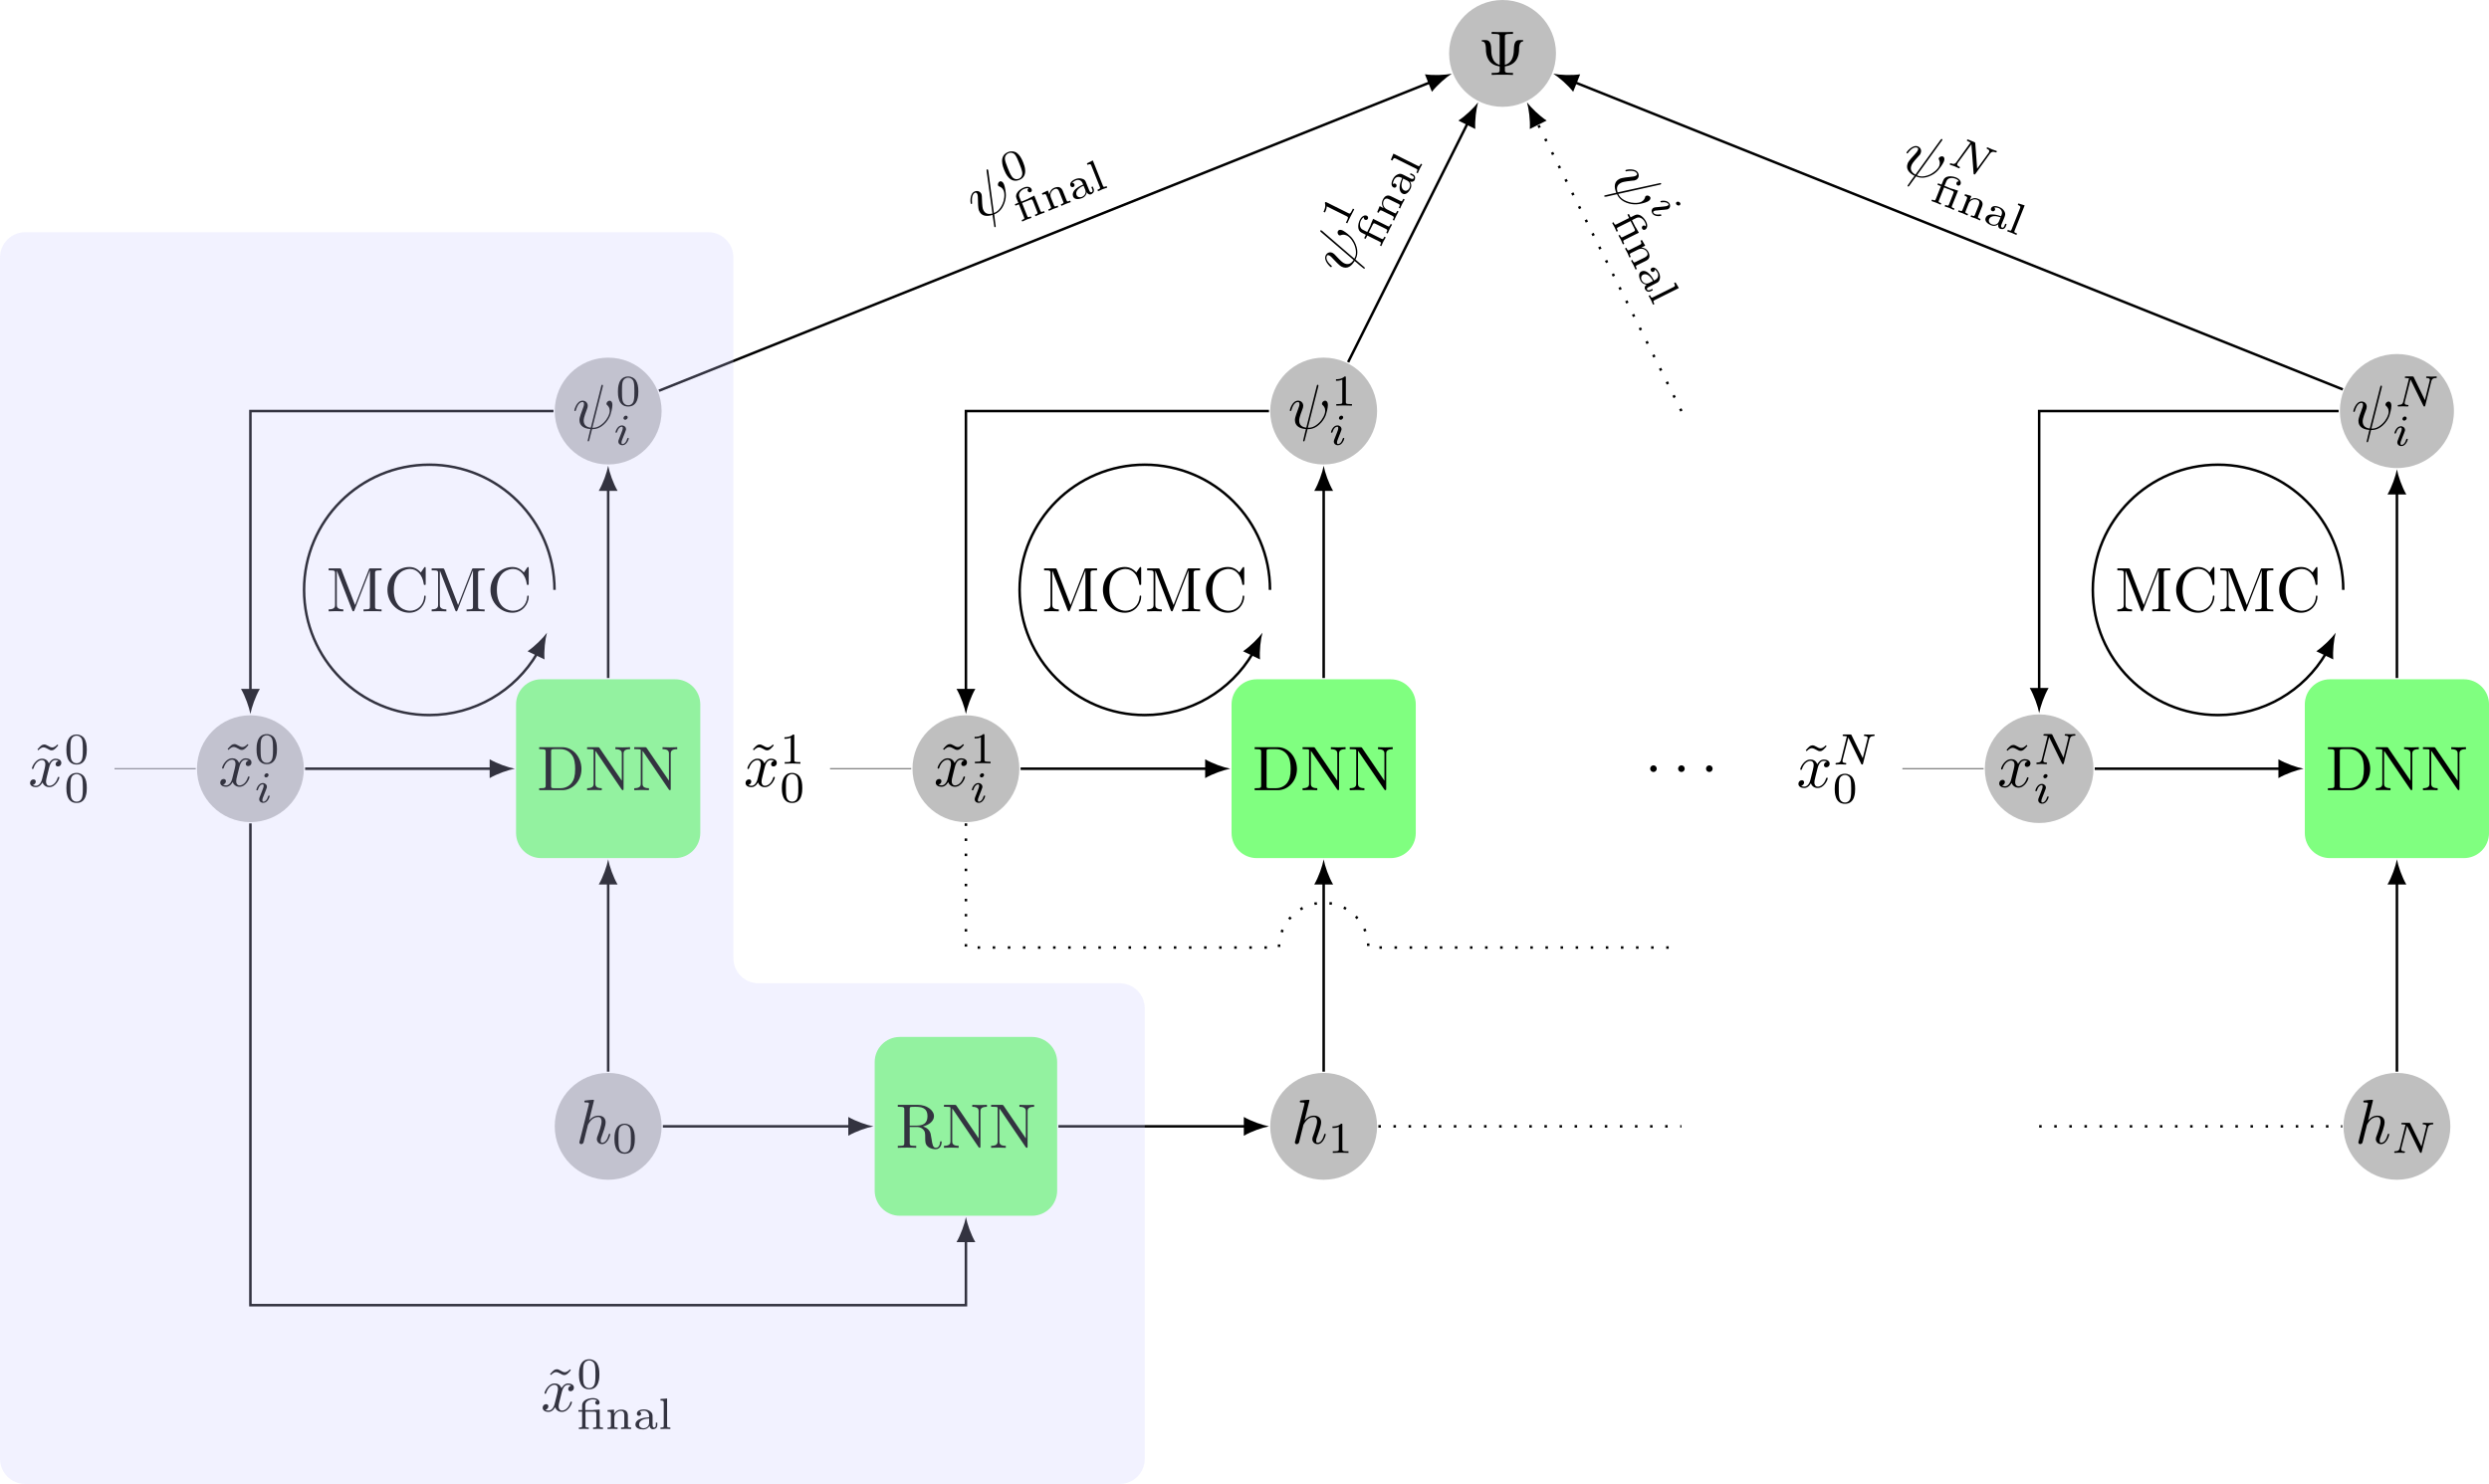 <?xml version="1.0" encoding="UTF-8"?>
<svg xmlns="http://www.w3.org/2000/svg" xmlns:xlink="http://www.w3.org/1999/xlink" width="394.44pt" height="235.24pt" viewBox="0 0 394.44 235.24" version="1.1">
<defs>
<g>
<symbol overflow="visible" id="glyph0-0">
<path style="stroke:none;" d=""/>
</symbol>
<symbol overflow="visible" id="glyph0-1">
<path style="stroke:none;" d="M 4.141 -6.516 L 3.984 -6.656 C 3.984 -6.656 3.609 -6.188 3.172 -6.188 C 2.938 -6.188 2.688 -6.328 2.516 -6.438 C 2.25 -6.594 2.078 -6.656 1.906 -6.656 C 1.531 -6.656 1.328 -6.438 0.828 -5.875 L 0.984 -5.734 C 0.984 -5.734 1.359 -6.203 1.797 -6.203 C 2.031 -6.203 2.281 -6.062 2.453 -5.969 C 2.719 -5.797 2.906 -5.734 3.078 -5.734 C 3.453 -5.734 3.641 -5.953 4.141 -6.516 Z M 4.141 -6.516 "/>
</symbol>
<symbol overflow="visible" id="glyph0-2">
<path style="stroke:none;" d="M 0.344 -6.812 L 0.344 -6.5 L 0.594 -6.5 C 1.359 -6.5 1.375 -6.391 1.375 -6.031 L 1.375 -0.781 C 1.375 -0.422 1.359 -0.312 0.594 -0.312 L 0.344 -0.312 L 0.344 0 L 4 0 C 5.672 0 7.047 -1.469 7.047 -3.344 C 7.047 -5.25 5.703 -6.812 4 -6.812 Z M 2.719 -0.312 C 2.25 -0.312 2.234 -0.375 2.234 -0.703 L 2.234 -6.094 C 2.234 -6.438 2.25 -6.5 2.719 -6.5 L 3.719 -6.5 C 4.344 -6.5 5.031 -6.281 5.531 -5.578 C 5.969 -4.984 6.047 -4.125 6.047 -3.344 C 6.047 -2.25 5.859 -1.641 5.5 -1.156 C 5.297 -0.891 4.734 -0.312 3.734 -0.312 Z M 2.719 -0.312 "/>
</symbol>
<symbol overflow="visible" id="glyph0-3">
<path style="stroke:none;" d="M 2.312 -6.672 C 2.219 -6.797 2.219 -6.812 2.031 -6.812 L 0.328 -6.812 L 0.328 -6.5 L 0.625 -6.5 C 0.766 -6.5 0.969 -6.484 1.109 -6.484 C 1.344 -6.453 1.359 -6.438 1.359 -6.25 L 1.359 -1.047 C 1.359 -0.781 1.359 -0.312 0.328 -0.312 L 0.328 0 C 0.672 -0.016 1.172 -0.031 1.5 -0.031 C 1.828 -0.031 2.312 -0.016 2.656 0 L 2.656 -0.312 C 1.641 -0.312 1.641 -0.781 1.641 -1.047 L 1.641 -6.234 C 1.688 -6.188 1.688 -6.172 1.734 -6.109 L 5.797 -0.125 C 5.891 -0.016 5.906 0 5.969 0 C 6.109 0 6.109 -0.062 6.109 -0.266 L 6.109 -5.766 C 6.109 -6.031 6.109 -6.5 7.141 -6.5 L 7.141 -6.812 C 6.781 -6.797 6.297 -6.781 5.969 -6.781 C 5.641 -6.781 5.156 -6.797 4.812 -6.812 L 4.812 -6.5 C 5.828 -6.5 5.828 -6.031 5.828 -5.766 L 5.828 -1.5 Z M 2.312 -6.672 "/>
</symbol>
<symbol overflow="visible" id="glyph0-4">
<path style="stroke:none;" d="M 2.234 -3.516 L 2.234 -6.094 C 2.234 -6.328 2.234 -6.453 2.453 -6.484 C 2.547 -6.5 2.844 -6.5 3.047 -6.5 C 3.938 -6.5 5.047 -6.453 5.047 -5.016 C 5.047 -4.328 4.812 -3.516 3.344 -3.516 Z M 4.344 -3.391 C 5.297 -3.625 6.078 -4.234 6.078 -5.016 C 6.078 -5.969 4.938 -6.812 3.484 -6.812 L 0.344 -6.812 L 0.344 -6.5 L 0.594 -6.5 C 1.359 -6.5 1.375 -6.391 1.375 -6.031 L 1.375 -0.781 C 1.375 -0.422 1.359 -0.312 0.594 -0.312 L 0.344 -0.312 L 0.344 0 C 0.703 -0.031 1.422 -0.031 1.797 -0.031 C 2.188 -0.031 2.906 -0.031 3.266 0 L 3.266 -0.312 L 3.016 -0.312 C 2.25 -0.312 2.234 -0.422 2.234 -0.781 L 2.234 -3.297 L 3.375 -3.297 C 3.531 -3.297 3.953 -3.297 4.312 -2.953 C 4.688 -2.609 4.688 -2.297 4.688 -1.625 C 4.688 -0.984 4.688 -0.578 5.094 -0.203 C 5.5 0.156 6.047 0.219 6.344 0.219 C 7.125 0.219 7.297 -0.594 7.297 -0.875 C 7.297 -0.938 7.297 -1.047 7.172 -1.047 C 7.062 -1.047 7.062 -0.953 7.047 -0.891 C 6.984 -0.172 6.641 0 6.391 0 C 5.906 0 5.828 -0.516 5.688 -1.438 L 5.547 -2.234 C 5.375 -2.875 4.891 -3.203 4.344 -3.391 Z M 4.344 -3.391 "/>
</symbol>
<symbol overflow="visible" id="glyph0-5">
<path style="stroke:none;" d="M 2.406 -6.594 C 2.312 -6.812 2.281 -6.812 2.047 -6.812 L 0.375 -6.812 L 0.375 -6.5 L 0.609 -6.5 C 1.375 -6.5 1.391 -6.391 1.391 -6.031 L 1.391 -1.047 C 1.391 -0.781 1.391 -0.312 0.375 -0.312 L 0.375 0 C 0.719 -0.016 1.203 -0.031 1.531 -0.031 C 1.859 -0.031 2.359 -0.016 2.703 0 L 2.703 -0.312 C 1.672 -0.312 1.672 -0.781 1.672 -1.047 L 1.672 -6.422 L 1.688 -6.422 L 4.094 -0.219 C 4.141 -0.094 4.188 0 4.281 0 C 4.391 0 4.422 -0.078 4.469 -0.188 L 6.922 -6.5 L 6.922 -0.781 C 6.922 -0.422 6.906 -0.312 6.141 -0.312 L 5.906 -0.312 L 5.906 0 C 6.266 -0.031 6.953 -0.031 7.344 -0.031 C 7.719 -0.031 8.391 -0.031 8.766 0 L 8.766 -0.312 L 8.516 -0.312 C 7.75 -0.312 7.734 -0.422 7.734 -0.781 L 7.734 -6.031 C 7.734 -6.391 7.75 -6.5 8.516 -6.5 L 8.766 -6.5 L 8.766 -6.812 L 7.078 -6.812 C 6.812 -6.812 6.812 -6.797 6.75 -6.625 L 4.562 -1 Z M 2.406 -6.594 "/>
</symbol>
<symbol overflow="visible" id="glyph0-6">
<path style="stroke:none;" d="M 0.562 -3.406 C 0.562 -1.344 2.172 0.219 4.031 0.219 C 5.656 0.219 6.625 -1.172 6.625 -2.328 C 6.625 -2.422 6.625 -2.5 6.5 -2.5 C 6.391 -2.5 6.391 -2.438 6.375 -2.328 C 6.297 -0.906 5.234 -0.094 4.141 -0.094 C 3.531 -0.094 1.578 -0.422 1.578 -3.406 C 1.578 -6.375 3.531 -6.719 4.141 -6.719 C 5.219 -6.719 6.109 -5.812 6.312 -4.359 C 6.328 -4.219 6.328 -4.188 6.469 -4.188 C 6.625 -4.188 6.625 -4.219 6.625 -4.422 L 6.625 -6.781 C 6.625 -6.953 6.625 -7.031 6.516 -7.031 C 6.484 -7.031 6.438 -7.031 6.359 -6.906 L 5.859 -6.172 C 5.5 -6.531 4.984 -7.031 4.031 -7.031 C 2.156 -7.031 0.562 -5.438 0.562 -3.406 Z M 0.562 -3.406 "/>
</symbol>
<symbol overflow="visible" id="glyph0-7">
<path style="stroke:none;" d="M 4.25 -6.016 C 4.25 -6.359 4.25 -6.5 5.203 -6.5 L 5.531 -6.5 L 5.531 -6.812 C 5.172 -6.781 4.25 -6.781 3.844 -6.781 C 3.438 -6.781 2.516 -6.781 2.156 -6.812 L 2.156 -6.5 L 2.484 -6.5 C 3.422 -6.5 3.422 -6.375 3.422 -6.016 L 3.422 -1.594 C 2.125 -1.938 2.078 -3.484 2.078 -4.125 C 2.062 -5.328 1.625 -5.516 1.188 -5.516 L 0.812 -5.516 C 0.672 -5.516 0.562 -5.516 0.562 -5.406 C 0.562 -5.359 0.594 -5.312 0.656 -5.297 C 0.984 -5.266 1.234 -5.125 1.25 -3.953 C 1.25 -3.719 1.281 -2.938 1.75 -2.266 C 2.141 -1.719 2.75 -1.438 3.422 -1.344 L 3.422 -0.781 C 3.422 -0.453 3.422 -0.312 2.484 -0.312 L 2.156 -0.312 L 2.156 0 C 2.516 -0.031 3.422 -0.031 3.844 -0.031 C 4.25 -0.031 5.172 -0.031 5.531 0 L 5.531 -0.312 L 5.203 -0.312 C 4.25 -0.312 4.25 -0.438 4.25 -0.781 L 4.25 -1.344 C 4.969 -1.438 5.578 -1.734 5.969 -2.25 C 6.484 -2.953 6.5 -3.75 6.5 -4.188 C 6.5 -4.344 6.516 -5.234 7.047 -5.297 C 7.109 -5.312 7.172 -5.328 7.172 -5.406 C 7.172 -5.516 7.094 -5.516 6.938 -5.516 L 6.562 -5.516 C 6.172 -5.516 5.688 -5.453 5.672 -4 C 5.656 -2.906 5.328 -1.859 4.25 -1.594 Z M 4.25 -6.016 "/>
</symbol>
<symbol overflow="visible" id="glyph1-0">
<path style="stroke:none;" d=""/>
</symbol>
<symbol overflow="visible" id="glyph1-1">
<path style="stroke:none;" d="M 3.328 -3.016 C 3.391 -3.266 3.625 -4.188 4.312 -4.188 C 4.359 -4.188 4.609 -4.188 4.812 -4.062 C 4.531 -4 4.344 -3.766 4.344 -3.516 C 4.344 -3.359 4.453 -3.172 4.719 -3.172 C 4.938 -3.172 5.25 -3.344 5.25 -3.75 C 5.25 -4.266 4.672 -4.406 4.328 -4.406 C 3.75 -4.406 3.406 -3.875 3.281 -3.656 C 3.031 -4.312 2.5 -4.406 2.203 -4.406 C 1.172 -4.406 0.594 -3.125 0.594 -2.875 C 0.594 -2.766 0.703 -2.766 0.719 -2.766 C 0.797 -2.766 0.828 -2.797 0.844 -2.875 C 1.188 -3.938 1.844 -4.188 2.188 -4.188 C 2.375 -4.188 2.719 -4.094 2.719 -3.516 C 2.719 -3.203 2.547 -2.547 2.188 -1.141 C 2.031 -0.531 1.672 -0.109 1.234 -0.109 C 1.172 -0.109 0.953 -0.109 0.734 -0.234 C 0.984 -0.297 1.203 -0.5 1.203 -0.781 C 1.203 -1.047 0.984 -1.125 0.844 -1.125 C 0.531 -1.125 0.297 -0.875 0.297 -0.547 C 0.297 -0.094 0.781 0.109 1.219 0.109 C 1.891 0.109 2.25 -0.594 2.266 -0.641 C 2.391 -0.281 2.75 0.109 3.344 0.109 C 4.375 0.109 4.938 -1.172 4.938 -1.422 C 4.938 -1.531 4.859 -1.531 4.828 -1.531 C 4.734 -1.531 4.719 -1.484 4.688 -1.422 C 4.359 -0.344 3.688 -0.109 3.375 -0.109 C 2.984 -0.109 2.828 -0.422 2.828 -0.766 C 2.828 -0.984 2.875 -1.203 2.984 -1.641 Z M 3.328 -3.016 "/>
</symbol>
<symbol overflow="visible" id="glyph1-2">
<path style="stroke:none;" d="M 4.812 -6.656 C 4.812 -6.703 4.828 -6.766 4.828 -6.812 C 4.828 -6.906 4.766 -6.922 4.719 -6.922 C 4.609 -6.922 4.609 -6.891 4.562 -6.719 L 2.906 -0.125 C 2.156 -0.219 1.781 -0.594 1.781 -1.25 C 1.781 -1.453 1.781 -1.703 2.312 -3.094 C 2.359 -3.219 2.422 -3.391 2.422 -3.594 C 2.422 -4.031 2.109 -4.406 1.609 -4.406 C 0.656 -4.406 0.297 -2.953 0.297 -2.875 C 0.297 -2.766 0.391 -2.766 0.406 -2.766 C 0.516 -2.766 0.516 -2.797 0.562 -2.953 C 0.844 -3.891 1.234 -4.188 1.578 -4.188 C 1.656 -4.188 1.828 -4.188 1.828 -3.875 C 1.828 -3.609 1.719 -3.359 1.594 -3.016 C 1.109 -1.75 1.109 -1.5 1.109 -1.328 C 1.109 -0.375 1.891 0.031 2.844 0.094 C 2.766 0.453 2.766 0.469 2.625 1 C 2.609 1.109 2.406 1.906 2.406 1.938 C 2.406 1.953 2.406 2.047 2.516 2.047 C 2.547 2.047 2.594 2.047 2.609 2 C 2.641 1.984 2.703 1.734 2.734 1.594 L 3.109 0.109 C 3.484 0.109 4.359 0.109 5.297 -0.953 C 5.703 -1.422 5.906 -1.859 6.016 -2.156 C 6.109 -2.406 6.328 -3.266 6.328 -3.703 C 6.328 -4.266 6.062 -4.406 5.891 -4.406 C 5.641 -4.406 5.391 -4.141 5.391 -3.922 C 5.391 -3.797 5.453 -3.734 5.547 -3.656 C 5.656 -3.547 5.906 -3.297 5.906 -2.812 C 5.906 -2.172 5.391 -1.359 5.031 -1 C 4.156 -0.109 3.516 -0.109 3.156 -0.109 Z M 4.812 -6.656 "/>
</symbol>
<symbol overflow="visible" id="glyph1-3">
<path style="stroke:none;" d="M 2.859 -6.812 C 2.859 -6.812 2.859 -6.922 2.734 -6.922 C 2.5 -6.922 1.781 -6.844 1.516 -6.812 C 1.438 -6.812 1.328 -6.797 1.328 -6.625 C 1.328 -6.5 1.422 -6.5 1.562 -6.5 C 2.047 -6.5 2.062 -6.438 2.062 -6.328 L 2.031 -6.125 L 0.594 -0.391 C 0.547 -0.25 0.547 -0.234 0.547 -0.172 C 0.547 0.062 0.75 0.109 0.844 0.109 C 1 0.109 1.156 -0.016 1.203 -0.156 L 1.391 -0.906 L 1.609 -1.797 C 1.672 -2.031 1.734 -2.25 1.781 -2.469 C 1.797 -2.531 1.891 -2.859 1.891 -2.922 C 1.922 -3.016 2.234 -3.562 2.578 -3.844 C 2.797 -4 3.094 -4.188 3.531 -4.188 C 3.953 -4.188 4.062 -3.844 4.062 -3.484 C 4.062 -2.953 3.688 -1.859 3.453 -1.25 C 3.375 -1.031 3.312 -0.906 3.312 -0.703 C 3.312 -0.234 3.672 0.109 4.141 0.109 C 5.078 0.109 5.438 -1.344 5.438 -1.422 C 5.438 -1.531 5.359 -1.531 5.328 -1.531 C 5.219 -1.531 5.219 -1.5 5.172 -1.344 C 5.031 -0.812 4.703 -0.109 4.156 -0.109 C 3.984 -0.109 3.922 -0.203 3.922 -0.438 C 3.922 -0.688 4 -0.922 4.094 -1.141 C 4.25 -1.578 4.703 -2.766 4.703 -3.344 C 4.703 -3.984 4.312 -4.406 3.562 -4.406 C 2.938 -4.406 2.453 -4.094 2.078 -3.641 Z M 2.859 -6.812 "/>
</symbol>
<symbol overflow="visible" id="glyph1-4">
<path style="stroke:none;" d="M 1.906 -0.531 C 1.906 -0.812 1.672 -1.062 1.391 -1.062 C 1.094 -1.062 0.859 -0.812 0.859 -0.531 C 0.859 -0.234 1.094 0 1.391 0 C 1.672 0 1.906 -0.234 1.906 -0.531 Z M 1.906 -0.531 "/>
</symbol>
<symbol overflow="visible" id="glyph2-0">
<path style="stroke:none;" d=""/>
</symbol>
<symbol overflow="visible" id="glyph2-1">
<path style="stroke:none;" d="M 3.594 -2.219 C 3.594 -2.984 3.5 -3.547 3.188 -4.031 C 2.969 -4.344 2.531 -4.625 1.984 -4.625 C 0.359 -4.625 0.359 -2.719 0.359 -2.219 C 0.359 -1.719 0.359 0.141 1.984 0.141 C 3.594 0.141 3.594 -1.719 3.594 -2.219 Z M 1.984 -0.062 C 1.656 -0.062 1.234 -0.25 1.094 -0.812 C 1 -1.219 1 -1.797 1 -2.312 C 1 -2.828 1 -3.359 1.094 -3.734 C 1.25 -4.281 1.688 -4.438 1.984 -4.438 C 2.359 -4.438 2.719 -4.203 2.844 -3.797 C 2.953 -3.422 2.969 -2.922 2.969 -2.312 C 2.969 -1.797 2.969 -1.281 2.875 -0.844 C 2.734 -0.203 2.266 -0.062 1.984 -0.062 Z M 1.984 -0.062 "/>
</symbol>
<symbol overflow="visible" id="glyph2-2">
<path style="stroke:none;" d="M 2.719 -3.031 C 2.641 -3.016 2.609 -3.016 2.594 -3.016 C 2.578 -3 2.562 -3 2.469 -3 L 1.359 -3 L 1.359 -3.766 C 1.359 -4.453 2.078 -4.703 2.562 -4.703 C 2.797 -4.703 3.031 -4.656 3.219 -4.516 C 2.969 -4.453 2.938 -4.266 2.938 -4.188 C 2.938 -3.969 3.109 -3.844 3.281 -3.844 C 3.406 -3.844 3.625 -3.922 3.625 -4.188 C 3.625 -4.578 3.234 -4.906 2.578 -4.906 C 1.859 -4.906 0.859 -4.578 0.859 -3.766 L 0.859 -3 L 0.266 -3 L 0.266 -2.75 L 0.859 -2.75 L 0.859 -0.547 C 0.859 -0.25 0.797 -0.25 0.344 -0.25 L 0.344 0 C 0.359 0 0.844 -0.031 1.125 -0.031 C 1.391 -0.031 1.641 -0.016 1.906 0 L 1.906 -0.25 C 1.453 -0.25 1.391 -0.25 1.391 -0.547 L 1.391 -2.75 L 2.781 -2.75 C 3.062 -2.75 3.109 -2.688 3.109 -2.375 L 3.109 -0.547 C 3.109 -0.25 3.047 -0.25 2.594 -0.25 L 2.594 0 C 2.609 0 3.094 -0.031 3.375 -0.031 C 3.641 -0.031 3.891 -0.016 4.156 0 L 4.156 -0.25 C 3.703 -0.25 3.641 -0.25 3.641 -0.547 L 3.641 -3.094 Z M 2.719 -3.031 "/>
</symbol>
<symbol overflow="visible" id="glyph2-3">
<path style="stroke:none;" d="M 3.594 -2.109 C 3.594 -2.719 3.297 -3.078 2.547 -3.078 C 1.969 -3.078 1.609 -2.766 1.406 -2.391 L 1.406 -3.078 L 0.375 -3 L 0.375 -2.75 C 0.844 -2.75 0.906 -2.703 0.906 -2.359 L 0.906 -0.547 C 0.906 -0.25 0.828 -0.25 0.375 -0.25 L 0.375 0 C 0.391 0 0.875 -0.031 1.172 -0.031 C 1.422 -0.031 1.906 0 1.969 0 L 1.969 -0.25 C 1.516 -0.25 1.453 -0.25 1.453 -0.547 L 1.453 -1.812 C 1.453 -2.531 2.031 -2.875 2.484 -2.875 C 2.969 -2.875 3.031 -2.5 3.031 -2.141 L 3.031 -0.547 C 3.031 -0.25 2.969 -0.25 2.516 -0.25 L 2.516 0 C 2.531 0 3.016 -0.031 3.312 -0.031 C 3.562 -0.031 4.047 0 4.109 0 L 4.109 -0.25 C 3.656 -0.25 3.594 -0.25 3.594 -0.547 Z M 3.594 -2.109 "/>
</symbol>
<symbol overflow="visible" id="glyph2-4">
<path style="stroke:none;" d="M 3.109 -1.875 C 3.109 -2.234 3.109 -2.5 2.781 -2.766 C 2.5 -3 2.172 -3.109 1.75 -3.109 C 1.094 -3.109 0.625 -2.859 0.625 -2.438 C 0.625 -2.203 0.781 -2.094 0.969 -2.094 C 1.156 -2.094 1.297 -2.234 1.297 -2.422 C 1.297 -2.531 1.234 -2.688 1.047 -2.734 C 1.297 -2.906 1.703 -2.906 1.734 -2.906 C 2.125 -2.906 2.562 -2.656 2.562 -2.062 L 2.562 -1.859 C 2.172 -1.844 1.719 -1.812 1.203 -1.625 C 0.578 -1.406 0.391 -1.016 0.391 -0.703 C 0.391 -0.109 1.109 0.062 1.609 0.062 C 2.156 0.062 2.484 -0.25 2.641 -0.516 C 2.656 -0.234 2.844 0.031 3.172 0.031 C 3.188 0.031 3.859 0.031 3.859 -0.625 L 3.859 -1.016 L 3.625 -1.016 L 3.625 -0.641 C 3.625 -0.562 3.625 -0.234 3.359 -0.234 C 3.109 -0.234 3.109 -0.562 3.109 -0.641 Z M 2.562 -0.984 C 2.562 -0.312 1.969 -0.125 1.656 -0.125 C 1.297 -0.125 0.969 -0.359 0.969 -0.703 C 0.969 -1.094 1.297 -1.625 2.562 -1.672 Z M 2.562 -0.984 "/>
</symbol>
<symbol overflow="visible" id="glyph2-5">
<path style="stroke:none;" d="M 1.438 -4.844 L 0.391 -4.766 L 0.391 -4.516 C 0.859 -4.516 0.906 -4.453 0.906 -4.125 L 0.906 -0.547 C 0.906 -0.25 0.844 -0.25 0.391 -0.25 L 0.391 0 C 0.406 0 0.891 -0.031 1.172 -0.031 C 1.438 -0.031 1.688 -0.016 1.953 0 L 1.953 -0.25 C 1.5 -0.25 1.438 -0.25 1.438 -0.547 Z M 1.438 -4.844 "/>
</symbol>
<symbol overflow="visible" id="glyph2-6">
<path style="stroke:none;" d="M 2.328 -4.438 C 2.328 -4.625 2.328 -4.625 2.125 -4.625 C 1.672 -4.188 1.047 -4.188 0.766 -4.188 L 0.766 -3.938 C 0.922 -3.938 1.391 -3.938 1.766 -4.125 L 1.766 -0.578 C 1.766 -0.344 1.766 -0.25 1.078 -0.25 L 0.812 -0.25 L 0.812 0 C 0.938 0 1.797 -0.031 2.047 -0.031 C 2.266 -0.031 3.141 0 3.297 0 L 3.297 -0.25 L 3.031 -0.25 C 2.328 -0.25 2.328 -0.344 2.328 -0.578 Z M 2.328 -4.438 "/>
</symbol>
<symbol overflow="visible" id="glyph3-0">
<path style="stroke:none;" d=""/>
</symbol>
<symbol overflow="visible" id="glyph3-1">
<path style="stroke:none;" d="M 2.266 -4.359 C 2.266 -4.469 2.172 -4.625 1.984 -4.625 C 1.797 -4.625 1.594 -4.438 1.594 -4.234 C 1.594 -4.125 1.672 -3.969 1.875 -3.969 C 2.062 -3.969 2.266 -4.172 2.266 -4.359 Z M 0.844 -0.812 C 0.812 -0.719 0.781 -0.641 0.781 -0.516 C 0.781 -0.188 1.047 0.062 1.438 0.062 C 2.125 0.062 2.438 -0.891 2.438 -1 C 2.438 -1.094 2.344 -1.094 2.328 -1.094 C 2.234 -1.094 2.219 -1.047 2.188 -0.969 C 2.031 -0.406 1.734 -0.125 1.453 -0.125 C 1.312 -0.125 1.281 -0.219 1.281 -0.375 C 1.281 -0.531 1.328 -0.656 1.391 -0.812 C 1.469 -1 1.547 -1.188 1.609 -1.375 C 1.672 -1.547 1.938 -2.172 1.953 -2.266 C 1.984 -2.328 2 -2.406 2 -2.484 C 2 -2.812 1.719 -3.078 1.344 -3.078 C 0.641 -3.078 0.328 -2.125 0.328 -2 C 0.328 -1.922 0.422 -1.922 0.453 -1.922 C 0.547 -1.922 0.547 -1.953 0.578 -2.031 C 0.75 -2.625 1.062 -2.875 1.312 -2.875 C 1.422 -2.875 1.484 -2.828 1.484 -2.641 C 1.484 -2.469 1.453 -2.375 1.281 -1.938 Z M 0.844 -0.812 "/>
</symbol>
<symbol overflow="visible" id="glyph3-2">
<path style="stroke:none;" d="M 5.812 -4 C 5.875 -4.266 6 -4.5 6.547 -4.516 C 6.578 -4.516 6.688 -4.516 6.688 -4.656 C 6.688 -4.703 6.656 -4.766 6.578 -4.766 C 6.359 -4.766 6.094 -4.734 5.859 -4.734 C 5.688 -4.734 5.297 -4.766 5.125 -4.766 C 5.094 -4.766 4.984 -4.766 4.984 -4.609 C 4.984 -4.516 5.078 -4.516 5.141 -4.516 C 5.469 -4.5 5.578 -4.391 5.578 -4.219 C 5.578 -4.172 5.578 -4.125 5.547 -4.062 L 4.797 -1.016 L 3.031 -4.641 C 2.969 -4.766 2.953 -4.766 2.781 -4.766 L 1.828 -4.766 C 1.703 -4.766 1.609 -4.766 1.609 -4.609 C 1.609 -4.516 1.688 -4.516 1.844 -4.516 C 1.984 -4.516 2.141 -4.5 2.281 -4.469 L 1.359 -0.75 C 1.297 -0.484 1.172 -0.266 0.625 -0.25 C 0.578 -0.25 0.484 -0.25 0.484 -0.109 C 0.484 -0.031 0.531 0 0.578 0 C 0.812 0 1.078 -0.031 1.312 -0.031 C 1.484 -0.031 1.875 0 2.047 0 C 2.125 0 2.188 -0.031 2.188 -0.141 C 2.188 -0.25 2.109 -0.25 2.031 -0.25 C 1.594 -0.266 1.594 -0.453 1.594 -0.547 C 1.594 -0.578 1.594 -0.609 1.609 -0.719 L 2.516 -4.281 L 4.547 -0.125 C 4.594 0 4.625 0 4.703 0 C 4.812 0 4.812 -0.016 4.844 -0.141 Z M 5.812 -4 "/>
</symbol>
<symbol overflow="visible" id="glyph4-0">
<path style="stroke:none;" d=""/>
</symbol>
<symbol overflow="visible" id="glyph4-1">
<path style="stroke:none;" d="M 2 -7.969 C 1.984 -8 1.969 -8.078 1.953 -8.125 C 1.922 -8.203 1.844 -8.188 1.797 -8.172 C 1.703 -8.141 1.719 -8.109 1.734 -7.922 L 2.656 -1.188 C 1.922 -1 1.438 -1.203 1.188 -1.812 C 1.109 -2 1.031 -2.234 0.984 -3.734 C 0.984 -3.859 0.984 -4.047 0.922 -4.25 C 0.75 -4.656 0.312 -4.875 -0.141 -4.688 C -1.031 -4.344 -0.812 -2.844 -0.781 -2.781 C -0.75 -2.672 -0.672 -2.703 -0.656 -2.719 C -0.547 -2.75 -0.547 -2.781 -0.578 -2.938 C -0.656 -3.922 -0.422 -4.344 -0.094 -4.484 C -0.031 -4.5 0.141 -4.562 0.266 -4.266 C 0.359 -4.016 0.344 -3.766 0.359 -3.391 C 0.375 -2.031 0.469 -1.797 0.531 -1.641 C 0.891 -0.75 1.766 -0.672 2.672 -0.969 C 2.734 -0.609 2.734 -0.594 2.812 -0.047 C 2.828 0.062 2.938 0.875 2.953 0.906 C 2.953 0.922 3 1.016 3.094 0.969 C 3.125 0.953 3.172 0.938 3.172 0.891 C 3.188 0.859 3.156 0.609 3.125 0.469 L 2.938 -1.062 C 3.281 -1.203 4.094 -1.531 4.562 -2.859 C 4.766 -3.438 4.797 -3.906 4.781 -4.234 C 4.781 -4.5 4.656 -5.375 4.5 -5.781 C 4.297 -6.297 3.984 -6.344 3.828 -6.281 C 3.594 -6.188 3.469 -5.844 3.547 -5.641 C 3.594 -5.531 3.672 -5.5 3.797 -5.453 C 3.938 -5.391 4.266 -5.25 4.438 -4.797 C 4.672 -4.203 4.5 -3.266 4.297 -2.797 C 3.812 -1.641 3.219 -1.406 2.891 -1.266 Z M 2 -7.969 "/>
</symbol>
<symbol overflow="visible" id="glyph5-0">
<path style="stroke:none;" d=""/>
</symbol>
<symbol overflow="visible" id="glyph5-1">
<path style="stroke:none;" d="M 2.516 -3.391 C 2.234 -4.094 1.938 -4.594 1.453 -4.938 C 1.141 -5.141 0.625 -5.234 0.125 -5.031 C -1.391 -4.438 -0.688 -2.672 -0.5 -2.203 C -0.312 -1.734 0.375 -0.016 1.891 -0.609 C 3.391 -1.203 2.703 -2.922 2.516 -3.391 Z M 1.828 -0.797 C 1.516 -0.672 1.047 -0.688 0.719 -1.156 C 0.469 -1.5 0.25 -2.047 0.062 -2.516 C -0.125 -3 -0.328 -3.5 -0.375 -3.875 C -0.438 -4.438 -0.078 -4.75 0.203 -4.859 C 0.547 -5 0.969 -4.922 1.234 -4.594 C 1.469 -4.266 1.672 -3.828 1.891 -3.25 C 2.078 -2.781 2.281 -2.297 2.359 -1.844 C 2.453 -1.203 2.094 -0.906 1.828 -0.797 Z M 1.828 -0.797 "/>
</symbol>
<symbol overflow="visible" id="glyph5-2">
<path style="stroke:none;" d="M 1.406 -3.828 C 1.328 -3.781 1.297 -3.766 1.281 -3.766 C 1.281 -3.734 1.266 -3.734 1.188 -3.703 L 0.156 -3.281 L -0.141 -4 C -0.391 -4.641 0.172 -5.125 0.625 -5.312 C 0.844 -5.391 1.078 -5.453 1.312 -5.391 C 1.094 -5.25 1.156 -5.047 1.172 -4.984 C 1.266 -4.781 1.469 -4.719 1.625 -4.781 C 1.734 -4.828 1.906 -4.984 1.797 -5.234 C 1.656 -5.594 1.172 -5.766 0.562 -5.516 C -0.109 -5.25 -0.906 -4.562 -0.609 -3.812 L -0.312 -3.094 L -0.859 -2.875 L -0.766 -2.641 L -0.219 -2.859 L 0.594 -0.812 C 0.703 -0.547 0.641 -0.531 0.219 -0.359 L 0.312 -0.125 C 0.328 -0.141 0.766 -0.344 1.031 -0.453 C 1.281 -0.547 1.516 -0.625 1.766 -0.703 L 1.672 -0.938 C 1.25 -0.781 1.203 -0.75 1.094 -1.016 L 0.281 -3.062 L 1.562 -3.578 C 1.828 -3.688 1.891 -3.656 2.016 -3.359 L 2.688 -1.656 C 2.797 -1.391 2.734 -1.359 2.312 -1.203 L 2.406 -0.969 C 2.422 -0.969 2.859 -1.188 3.125 -1.281 C 3.359 -1.391 3.609 -1.453 3.859 -1.547 L 3.766 -1.781 C 3.344 -1.609 3.281 -1.594 3.172 -1.859 L 2.219 -4.234 Z M 1.406 -3.828 "/>
</symbol>
<symbol overflow="visible" id="glyph5-3">
<path style="stroke:none;" d="M 2.562 -3.281 C 2.328 -3.859 1.922 -4.078 1.219 -3.812 C 0.688 -3.594 0.469 -3.156 0.422 -2.734 L 0.172 -3.375 L -0.766 -2.922 L -0.672 -2.688 C -0.234 -2.859 -0.156 -2.859 -0.031 -2.531 L 0.641 -0.844 C 0.75 -0.578 0.672 -0.547 0.25 -0.375 L 0.344 -0.141 C 0.359 -0.141 0.797 -0.359 1.078 -0.469 C 1.297 -0.562 1.766 -0.703 1.828 -0.734 L 1.734 -0.969 C 1.312 -0.797 1.25 -0.781 1.141 -1.047 L 0.672 -2.234 C 0.406 -2.891 0.828 -3.422 1.25 -3.594 C 1.688 -3.781 1.891 -3.453 2.016 -3.109 L 2.609 -1.625 C 2.719 -1.359 2.656 -1.344 2.234 -1.172 L 2.328 -0.938 C 2.344 -0.938 2.781 -1.156 3.062 -1.266 C 3.297 -1.359 3.75 -1.5 3.812 -1.531 L 3.719 -1.766 C 3.297 -1.594 3.25 -1.562 3.141 -1.828 Z M 2.562 -3.281 "/>
</symbol>
<symbol overflow="visible" id="glyph5-4">
<path style="stroke:none;" d="M 2.188 -2.891 C 2.062 -3.234 1.969 -3.484 1.547 -3.594 C 1.219 -3.703 0.859 -3.703 0.469 -3.547 C -0.141 -3.297 -0.484 -2.891 -0.328 -2.5 C -0.234 -2.281 -0.062 -2.234 0.125 -2.297 C 0.297 -2.359 0.375 -2.562 0.297 -2.734 C 0.266 -2.828 0.141 -2.953 -0.047 -2.922 C 0.125 -3.188 0.5 -3.328 0.531 -3.344 C 0.891 -3.5 1.391 -3.422 1.609 -2.875 L 1.688 -2.672 C 1.328 -2.531 0.922 -2.328 0.5 -1.969 C 0.016 -1.531 -0.016 -1.078 0.094 -0.797 C 0.312 -0.234 1.047 -0.344 1.516 -0.531 C 2.016 -0.734 2.219 -1.156 2.266 -1.469 C 2.375 -1.203 2.656 -1.031 2.953 -1.141 C 2.969 -1.156 3.594 -1.406 3.344 -2.016 L 3.203 -2.375 L 2.984 -2.281 L 3.125 -1.938 C 3.156 -1.859 3.266 -1.562 3.031 -1.469 C 2.797 -1.375 2.688 -1.672 2.656 -1.75 Z M 2.016 -1.859 C 2.266 -1.25 1.781 -0.844 1.484 -0.719 C 1.156 -0.594 0.766 -0.688 0.641 -1.016 C 0.5 -1.375 0.594 -2 1.75 -2.5 Z M 2.016 -1.859 "/>
</symbol>
<symbol overflow="visible" id="glyph5-5">
<path style="stroke:none;" d="M -0.469 -5.031 L -1.406 -4.562 L -1.312 -4.328 C -0.875 -4.5 -0.812 -4.484 -0.688 -4.172 L 0.641 -0.844 C 0.75 -0.578 0.688 -0.547 0.266 -0.375 L 0.359 -0.141 C 0.375 -0.156 0.812 -0.359 1.078 -0.469 C 1.312 -0.562 1.562 -0.641 1.812 -0.719 L 1.719 -0.953 C 1.297 -0.797 1.234 -0.766 1.125 -1.031 Z M -0.469 -5.031 "/>
</symbol>
<symbol overflow="visible" id="glyph6-0">
<path style="stroke:none;" d=""/>
</symbol>
<symbol overflow="visible" id="glyph6-1">
<path style="stroke:none;" d="M -3.797 -7.281 C -3.844 -7.297 -3.891 -7.344 -3.938 -7.359 C -4.016 -7.406 -4.062 -7.359 -4.078 -7.312 C -4.125 -7.219 -4.094 -7.203 -3.969 -7.078 L 1.188 -2.656 C 0.766 -2.016 0.266 -1.859 -0.328 -2.156 C -0.5 -2.25 -0.719 -2.359 -1.734 -3.453 C -1.812 -3.547 -1.953 -3.688 -2.141 -3.781 C -2.531 -3.969 -3 -3.859 -3.219 -3.406 C -3.641 -2.562 -2.516 -1.594 -2.453 -1.547 C -2.344 -1.5 -2.297 -1.578 -2.281 -1.594 C -2.234 -1.703 -2.266 -1.719 -2.391 -1.828 C -3.109 -2.484 -3.203 -2.984 -3.047 -3.281 C -3.016 -3.359 -2.938 -3.516 -2.656 -3.375 C -2.422 -3.25 -2.234 -3.031 -1.984 -2.766 C -1.062 -1.781 -0.844 -1.672 -0.688 -1.594 C 0.172 -1.172 0.875 -1.672 1.344 -2.5 C 1.641 -2.266 1.656 -2.266 2.062 -1.891 C 2.172 -1.828 2.781 -1.297 2.812 -1.297 C 2.828 -1.281 2.906 -1.234 2.953 -1.328 C 2.969 -1.359 2.984 -1.391 2.953 -1.438 C 2.969 -1.469 2.75 -1.641 2.641 -1.734 L 1.484 -2.734 C 1.656 -3.062 2.047 -3.859 1.516 -5.156 C 1.281 -5.734 0.984 -6.109 0.766 -6.344 C 0.578 -6.547 -0.094 -7.109 -0.484 -7.312 C -0.984 -7.562 -1.219 -7.391 -1.297 -7.234 C -1.422 -7.016 -1.297 -6.688 -1.109 -6.578 C -0.984 -6.531 -0.906 -6.547 -0.781 -6.609 C -0.641 -6.656 -0.312 -6.75 0.125 -6.531 C 0.703 -6.25 1.188 -5.438 1.359 -4.953 C 1.766 -3.766 1.484 -3.188 1.312 -2.875 Z M -3.797 -7.281 "/>
</symbol>
<symbol overflow="visible" id="glyph7-0">
<path style="stroke:none;" d=""/>
</symbol>
<symbol overflow="visible" id="glyph7-1">
<path style="stroke:none;" d="M -2.922 -4.062 C -3.094 -4.141 -3.094 -4.141 -3.188 -3.969 C -3 -3.375 -3.281 -2.812 -3.406 -2.562 L -3.172 -2.453 C -3.109 -2.594 -2.891 -3.016 -2.891 -3.422 L 0.281 -1.844 C 0.484 -1.734 0.578 -1.688 0.266 -1.078 L 0.141 -0.844 L 0.359 -0.734 C 0.422 -0.844 0.766 -1.625 0.891 -1.844 C 0.984 -2.047 1.406 -2.812 1.469 -2.953 L 1.25 -3.062 L 1.141 -2.828 C 0.828 -2.188 0.734 -2.234 0.531 -2.344 Z M -2.922 -4.062 "/>
</symbol>
<symbol overflow="visible" id="glyph7-2">
<path style="stroke:none;" d="M -1.5 -3.797 C -1.516 -3.703 -1.531 -3.672 -1.547 -3.656 C -1.531 -3.656 -1.547 -3.641 -1.578 -3.547 L -2.078 -2.562 L -2.766 -2.906 C -3.375 -3.203 -3.281 -3.969 -3.062 -4.406 C -2.953 -4.609 -2.812 -4.797 -2.594 -4.891 C -2.656 -4.641 -2.5 -4.531 -2.438 -4.5 C -2.234 -4.406 -2.047 -4.5 -1.969 -4.656 C -1.922 -4.766 -1.891 -5 -2.125 -5.125 C -2.469 -5.297 -2.938 -5.078 -3.234 -4.5 C -3.562 -3.844 -3.703 -2.812 -2.984 -2.453 L -2.297 -2.109 L -2.562 -1.578 L -2.328 -1.469 L -2.062 -2 L -0.094 -1.016 C 0.172 -0.875 0.141 -0.828 -0.062 -0.422 L 0.156 -0.312 C 0.156 -0.328 0.344 -0.766 0.469 -1.016 C 0.594 -1.266 0.719 -1.469 0.859 -1.703 L 0.641 -1.812 C 0.438 -1.406 0.406 -1.359 0.141 -1.5 L -1.828 -2.484 L -1.203 -3.719 C -1.078 -3.969 -1.016 -3.984 -0.734 -3.844 L 0.906 -3.031 C 1.172 -2.891 1.141 -2.828 0.938 -2.422 L 1.156 -2.312 C 1.172 -2.328 1.359 -2.781 1.484 -3.031 C 1.594 -3.266 1.719 -3.484 1.859 -3.719 L 1.641 -3.828 C 1.438 -3.422 1.406 -3.359 1.141 -3.5 L -1.141 -4.641 Z M -1.5 -3.797 "/>
</symbol>
<symbol overflow="visible" id="glyph7-3">
<path style="stroke:none;" d="M -0.281 -4.156 C -0.828 -4.438 -1.281 -4.328 -1.609 -3.656 C -1.875 -3.141 -1.75 -2.672 -1.516 -2.312 L -2.125 -2.625 L -2.516 -1.672 L -2.281 -1.562 C -2.078 -1.984 -2.016 -2.016 -1.703 -1.875 L -0.078 -1.062 C 0.188 -0.922 0.156 -0.844 -0.047 -0.438 L 0.172 -0.328 C 0.172 -0.344 0.359 -0.797 0.5 -1.062 C 0.609 -1.281 0.859 -1.703 0.875 -1.766 L 0.656 -1.875 C 0.453 -1.469 0.438 -1.406 0.172 -1.547 L -0.969 -2.109 C -1.609 -2.422 -1.672 -3.094 -1.469 -3.5 C -1.25 -3.938 -0.875 -3.844 -0.562 -3.672 L 0.875 -2.969 C 1.141 -2.828 1.109 -2.766 0.906 -2.359 L 1.125 -2.25 C 1.125 -2.266 1.312 -2.719 1.453 -2.984 C 1.562 -3.203 1.812 -3.625 1.844 -3.672 L 1.625 -3.781 C 1.422 -3.375 1.391 -3.328 1.125 -3.469 Z M -0.281 -4.156 "/>
</symbol>
<symbol overflow="visible" id="glyph7-4">
<path style="stroke:none;" d="M -0.281 -3.625 C -0.609 -3.781 -0.844 -3.906 -1.219 -3.719 C -1.562 -3.578 -1.812 -3.328 -2 -2.953 C -2.297 -2.375 -2.281 -1.844 -1.906 -1.656 C -1.688 -1.547 -1.531 -1.641 -1.438 -1.797 C -1.359 -1.969 -1.422 -2.156 -1.594 -2.234 C -1.688 -2.281 -1.859 -2.312 -1.984 -2.156 C -2.016 -2.453 -1.828 -2.812 -1.812 -2.844 C -1.641 -3.203 -1.234 -3.484 -0.703 -3.219 L -0.516 -3.125 C -0.688 -2.766 -0.859 -2.344 -0.922 -1.812 C -0.984 -1.141 -0.734 -0.797 -0.453 -0.656 C 0.078 -0.391 0.562 -0.969 0.781 -1.406 C 1.031 -1.891 0.891 -2.328 0.719 -2.594 C 0.984 -2.484 1.297 -2.531 1.453 -2.828 C 1.453 -2.828 1.75 -3.438 1.156 -3.734 L 0.812 -3.906 L 0.719 -3.703 L 1.047 -3.531 C 1.125 -3.5 1.422 -3.359 1.297 -3.109 C 1.188 -2.891 0.891 -3.031 0.812 -3.062 Z M 0.266 -2.734 C 0.859 -2.438 0.766 -1.828 0.625 -1.547 C 0.469 -1.219 0.109 -1.016 -0.188 -1.172 C -0.547 -1.344 -0.875 -1.891 -0.359 -3.047 Z M 0.266 -2.734 "/>
</symbol>
<symbol overflow="visible" id="glyph7-5">
<path style="stroke:none;" d="M -3.688 -3.453 L -4.094 -2.469 L -3.859 -2.359 C -3.641 -2.781 -3.578 -2.797 -3.281 -2.656 L -0.078 -1.062 C 0.188 -0.922 0.156 -0.859 -0.047 -0.453 L 0.172 -0.344 C 0.188 -0.359 0.359 -0.812 0.5 -1.062 C 0.609 -1.297 0.734 -1.516 0.875 -1.75 L 0.656 -1.859 C 0.453 -1.453 0.422 -1.391 0.156 -1.531 Z M -3.688 -3.453 "/>
</symbol>
<symbol overflow="visible" id="glyph8-0">
<path style="stroke:none;" d=""/>
</symbol>
<symbol overflow="visible" id="glyph8-1">
<path style="stroke:none;" d="M 6.938 -4.406 C 6.953 -4.438 7 -4.484 7.016 -4.531 C 7.047 -4.609 7 -4.656 6.953 -4.672 C 6.859 -4.703 6.844 -4.672 6.734 -4.547 L 2.75 0.969 C 2.078 0.594 1.875 0.109 2.125 -0.5 C 2.203 -0.688 2.281 -0.922 3.297 -2.016 C 3.391 -2.109 3.516 -2.234 3.578 -2.438 C 3.75 -2.844 3.594 -3.312 3.141 -3.5 C 2.25 -3.844 1.375 -2.625 1.344 -2.562 C 1.312 -2.453 1.391 -2.422 1.406 -2.406 C 1.516 -2.375 1.516 -2.406 1.609 -2.531 C 2.219 -3.297 2.703 -3.438 3.031 -3.297 C 3.094 -3.281 3.266 -3.219 3.141 -2.922 C 3.047 -2.672 2.844 -2.484 2.609 -2.203 C 1.688 -1.219 1.594 -0.984 1.531 -0.828 C 1.172 0.062 1.734 0.734 2.609 1.156 C 2.391 1.453 2.391 1.469 2.062 1.891 C 2.016 2 1.531 2.656 1.516 2.688 C 1.516 2.703 1.469 2.797 1.562 2.844 C 1.594 2.859 1.641 2.875 1.672 2.828 C 1.719 2.828 1.875 2.609 1.938 2.5 L 2.844 1.25 C 3.188 1.391 4 1.719 5.281 1.078 C 5.828 0.812 6.172 0.469 6.375 0.234 C 6.562 0.031 7.094 -0.688 7.25 -1.094 C 7.453 -1.609 7.266 -1.844 7.109 -1.906 C 6.875 -2 6.531 -1.844 6.453 -1.641 C 6.406 -1.531 6.453 -1.438 6.516 -1.328 C 6.562 -1.203 6.703 -0.875 6.531 -0.422 C 6.297 0.172 5.5 0.734 5.047 0.953 C 3.906 1.453 3.312 1.219 2.984 1.078 Z M 6.938 -4.406 "/>
</symbol>
<symbol overflow="visible" id="glyph9-0">
<path style="stroke:none;" d=""/>
</symbol>
<symbol overflow="visible" id="glyph9-1">
<path style="stroke:none;" d="M 6.875 -1.562 C 7.031 -1.766 7.25 -1.938 7.75 -1.75 C 7.781 -1.75 7.875 -1.703 7.938 -1.844 C 7.953 -1.875 7.953 -1.953 7.875 -1.984 C 7.672 -2.062 7.422 -2.125 7.203 -2.219 C 7.047 -2.281 6.688 -2.453 6.531 -2.516 C 6.5 -2.531 6.391 -2.578 6.344 -2.438 C 6.297 -2.344 6.391 -2.297 6.438 -2.281 C 6.75 -2.141 6.797 -2 6.734 -1.844 C 6.719 -1.797 6.703 -1.75 6.672 -1.703 L 4.828 0.844 L 4.531 -3.188 C 4.516 -3.312 4.5 -3.328 4.344 -3.391 L 3.469 -3.75 C 3.344 -3.797 3.266 -3.828 3.219 -3.688 C 3.172 -3.594 3.234 -3.562 3.391 -3.5 C 3.516 -3.453 3.656 -3.375 3.781 -3.312 L 1.547 -0.203 C 1.391 0.031 1.188 0.188 0.672 0 C 0.625 -0.016 0.547 -0.047 0.5 0.094 C 0.469 0.156 0.5 0.203 0.531 0.219 C 0.75 0.297 1.016 0.375 1.234 0.453 C 1.391 0.516 1.734 0.703 1.906 0.766 C 1.969 0.797 2.047 0.781 2.078 0.688 C 2.125 0.578 2.047 0.547 1.984 0.516 C 1.578 0.344 1.656 0.172 1.688 0.094 C 1.703 0.062 1.703 0.031 1.766 -0.078 L 3.922 -3.031 L 4.266 1.578 C 4.266 1.703 4.297 1.719 4.359 1.75 C 4.469 1.781 4.469 1.766 4.547 1.672 Z M 6.875 -1.562 "/>
</symbol>
<symbol overflow="visible" id="glyph10-0">
<path style="stroke:none;" d=""/>
</symbol>
<symbol overflow="visible" id="glyph10-1">
<path style="stroke:none;" d="M 3.656 -1.797 C 3.578 -1.812 3.547 -1.828 3.531 -1.828 C 3.5 -1.828 3.484 -1.828 3.406 -1.859 L 2.375 -2.281 L 2.672 -3 C 2.922 -3.641 3.672 -3.594 4.125 -3.406 C 4.344 -3.328 4.547 -3.203 4.656 -2.984 C 4.406 -3.031 4.312 -2.859 4.297 -2.797 C 4.203 -2.594 4.312 -2.406 4.469 -2.344 C 4.578 -2.297 4.812 -2.297 4.922 -2.547 C 5.062 -2.906 4.828 -3.359 4.219 -3.609 C 3.547 -3.875 2.5 -3.938 2.203 -3.188 L 1.906 -2.469 L 1.359 -2.688 L 1.266 -2.453 L 1.812 -2.234 L 1 -0.188 C 0.891 0.078 0.828 0.062 0.406 -0.109 L 0.312 0.125 C 0.328 0.141 0.797 0.281 1.062 0.391 C 1.312 0.484 1.516 0.594 1.766 0.703 L 1.859 0.469 C 1.438 0.312 1.391 0.281 1.5 0.016 L 2.312 -2.031 L 3.594 -1.516 C 3.859 -1.406 3.891 -1.344 3.766 -1.047 L 3.094 0.656 C 2.984 0.922 2.922 0.891 2.5 0.734 L 2.406 0.969 C 2.422 0.969 2.891 1.125 3.156 1.219 C 3.391 1.328 3.609 1.422 3.859 1.547 L 3.953 1.312 C 3.531 1.141 3.469 1.125 3.578 0.859 L 4.531 -1.516 Z M 3.656 -1.797 "/>
</symbol>
<symbol overflow="visible" id="glyph10-2">
<path style="stroke:none;" d="M 4.125 -0.625 C 4.359 -1.203 4.203 -1.641 3.5 -1.906 C 2.969 -2.125 2.531 -1.969 2.203 -1.703 L 2.453 -2.344 L 1.453 -2.641 L 1.359 -2.406 C 1.797 -2.234 1.844 -2.172 1.719 -1.844 L 1.047 -0.156 C 0.938 0.109 0.859 0.078 0.438 -0.094 L 0.344 0.141 C 0.359 0.141 0.828 0.297 1.109 0.406 C 1.328 0.5 1.766 0.703 1.828 0.734 L 1.922 0.5 C 1.5 0.328 1.438 0.312 1.547 0.047 L 2.016 -1.141 C 2.281 -1.797 2.953 -1.922 3.375 -1.75 C 3.812 -1.562 3.734 -1.203 3.609 -0.859 L 3.016 0.625 C 2.906 0.891 2.844 0.875 2.422 0.703 L 2.328 0.938 C 2.344 0.938 2.812 1.094 3.094 1.203 C 3.328 1.297 3.75 1.5 3.812 1.531 L 3.906 1.297 C 3.484 1.125 3.438 1.094 3.547 0.828 Z M 4.125 -0.625 "/>
</symbol>
<symbol overflow="visible" id="glyph10-3">
<path style="stroke:none;" d="M 3.594 -0.578 C 3.719 -0.922 3.812 -1.172 3.609 -1.531 C 3.438 -1.859 3.172 -2.078 2.781 -2.234 C 2.172 -2.484 1.641 -2.422 1.484 -2.031 C 1.391 -1.812 1.5 -1.641 1.688 -1.578 C 1.859 -1.516 2.031 -1.594 2.109 -1.766 C 2.141 -1.859 2.141 -2.047 1.984 -2.141 C 2.281 -2.219 2.656 -2.078 2.688 -2.062 C 3.047 -1.906 3.359 -1.516 3.141 -0.969 L 3.062 -0.766 C 2.703 -0.906 2.266 -1.047 1.719 -1.062 C 1.047 -1.094 0.734 -0.797 0.625 -0.516 C 0.406 0.047 1.016 0.469 1.484 0.656 C 1.984 0.859 2.406 0.688 2.641 0.5 C 2.562 0.766 2.625 1.094 2.922 1.203 C 2.938 1.219 3.562 1.469 3.812 0.859 L 3.953 0.5 L 3.734 0.406 L 3.594 0.75 C 3.562 0.828 3.453 1.125 3.219 1.031 C 2.984 0.938 3.094 0.641 3.125 0.562 Z M 2.734 0.047 C 2.484 0.656 1.875 0.625 1.578 0.5 C 1.25 0.375 1.047 0.031 1.172 -0.297 C 1.312 -0.656 1.812 -1.031 3 -0.594 Z M 2.734 0.047 "/>
</symbol>
<symbol overflow="visible" id="glyph10-4">
<path style="stroke:none;" d="M 3.125 -3.969 L 2.125 -4.281 L 2.031 -4.047 C 2.469 -3.875 2.5 -3.797 2.375 -3.484 L 1.047 -0.156 C 0.938 0.109 0.875 0.078 0.453 -0.094 L 0.359 0.141 C 0.375 0.156 0.844 0.297 1.109 0.406 C 1.344 0.5 1.562 0.609 1.812 0.719 L 1.906 0.484 C 1.484 0.328 1.422 0.297 1.531 0.031 Z M 3.125 -3.969 "/>
</symbol>
<symbol overflow="visible" id="glyph11-0">
<path style="stroke:none;" d=""/>
</symbol>
<symbol overflow="visible" id="glyph11-1">
<path style="stroke:none;" d="M 8.109 1.312 C 8.156 1.297 8.203 1.281 8.25 1.266 C 8.328 1.219 8.312 1.172 8.297 1.125 C 8.25 1.031 8.219 1.047 8.062 1.078 L 1.406 2.531 C 1.172 1.828 1.328 1.328 1.922 1.031 C 2.094 0.938 2.312 0.828 3.797 0.672 C 3.938 0.672 4.109 0.656 4.297 0.562 C 4.688 0.375 4.875 -0.078 4.656 -0.531 C 4.234 -1.375 2.766 -1.062 2.703 -1.016 C 2.594 -0.969 2.641 -0.891 2.656 -0.875 C 2.703 -0.766 2.734 -0.781 2.891 -0.828 C 3.859 -0.984 4.297 -0.766 4.453 -0.469 C 4.484 -0.391 4.562 -0.234 4.281 -0.094 C 4.047 0.031 3.766 0.031 3.422 0.078 C 2.062 0.219 1.844 0.328 1.688 0.406 C 0.828 0.828 0.812 1.703 1.188 2.594 C 0.828 2.672 0.812 2.672 0.281 2.797 C 0.172 2.828 -0.625 3.016 -0.656 3.016 C -0.672 3.031 -0.75 3.078 -0.703 3.172 C -0.688 3.203 -0.672 3.234 -0.609 3.219 C -0.594 3.25 -0.344 3.203 -0.203 3.172 L 1.297 2.828 C 1.469 3.156 1.859 3.953 3.234 4.312 C 3.812 4.453 4.297 4.453 4.609 4.406 C 4.891 4.391 5.75 4.203 6.141 4 C 6.641 3.75 6.656 3.453 6.578 3.297 C 6.453 3.078 6.109 2.969 5.922 3.078 C 5.797 3.125 5.781 3.203 5.75 3.328 C 5.703 3.469 5.594 3.812 5.156 4.031 C 4.578 4.312 3.625 4.219 3.141 4.047 C 1.953 3.672 1.672 3.094 1.5 2.781 Z M 8.109 1.312 "/>
</symbol>
<symbol overflow="visible" id="glyph12-0">
<path style="stroke:none;" d=""/>
</symbol>
<symbol overflow="visible" id="glyph12-1">
<path style="stroke:none;" d="M 4.922 0.078 C 5.016 0.031 5.109 -0.125 5.031 -0.281 C 4.938 -0.453 4.688 -0.562 4.5 -0.469 C 4.406 -0.422 4.297 -0.281 4.391 -0.109 C 4.469 0.062 4.75 0.172 4.922 0.078 Z M 1.109 0.391 C 1 0.406 0.922 0.422 0.812 0.469 C 0.516 0.625 0.406 0.969 0.578 1.312 C 0.891 1.938 1.891 1.797 1.984 1.734 C 2.078 1.703 2.031 1.609 2.031 1.594 C 1.984 1.516 1.938 1.516 1.844 1.516 C 1.266 1.625 0.891 1.484 0.766 1.234 C 0.703 1.109 0.781 1.047 0.906 0.969 C 1.047 0.906 1.188 0.891 1.359 0.891 C 1.547 0.859 1.75 0.859 1.953 0.828 C 2.141 0.812 2.797 0.766 2.906 0.734 C 2.969 0.734 3.047 0.703 3.109 0.672 C 3.406 0.531 3.516 0.156 3.344 -0.172 C 3.031 -0.797 2.047 -0.656 1.922 -0.594 C 1.859 -0.562 1.906 -0.484 1.922 -0.453 C 1.969 -0.375 2 -0.391 2.078 -0.391 C 2.672 -0.5 3.047 -0.328 3.172 -0.109 C 3.219 -0.016 3.188 0.062 3.016 0.141 C 2.859 0.219 2.781 0.234 2.312 0.281 Z M 1.109 0.391 "/>
</symbol>
<symbol overflow="visible" id="glyph13-0">
<path style="stroke:none;" d=""/>
</symbol>
<symbol overflow="visible" id="glyph13-1">
<path style="stroke:none;" d="M 3.938 1.078 C 3.891 1.016 3.875 0.984 3.859 0.969 C 3.844 0.969 3.828 0.953 3.797 0.859 L 3.297 -0.125 L 3.984 -0.469 C 4.594 -0.766 5.125 -0.25 5.344 0.188 C 5.453 0.391 5.531 0.641 5.469 0.859 C 5.312 0.672 5.125 0.719 5.062 0.75 C 4.859 0.844 4.828 1.062 4.906 1.219 C 4.953 1.328 5.141 1.5 5.375 1.375 C 5.719 1.203 5.844 0.703 5.547 0.125 C 5.219 -0.531 4.484 -1.281 3.766 -0.922 L 3.078 -0.578 L 2.812 -1.109 L 2.578 -1 L 2.844 -0.469 L 0.875 0.516 C 0.609 0.656 0.578 0.609 0.375 0.203 L 0.156 0.312 C 0.156 0.328 0.406 0.734 0.531 0.984 C 0.656 1.234 0.75 1.469 0.859 1.703 L 1.078 1.594 C 0.875 1.188 0.844 1.141 1.109 1 L 3.078 0.016 L 3.703 1.25 C 3.828 1.5 3.797 1.578 3.516 1.719 L 1.875 2.531 C 1.609 2.672 1.578 2.609 1.375 2.203 L 1.156 2.312 C 1.172 2.328 1.422 2.75 1.547 3 C 1.656 3.234 1.75 3.484 1.859 3.719 L 2.078 3.609 C 1.875 3.203 1.844 3.141 2.109 3 L 4.391 1.859 Z M 3.938 1.078 "/>
</symbol>
<symbol overflow="visible" id="glyph13-2">
<path style="stroke:none;" d="M 3.5 2.281 C 4.047 2 4.219 1.578 3.891 0.906 C 3.625 0.391 3.188 0.203 2.766 0.188 L 3.375 -0.125 L 2.859 -1.016 L 2.625 -0.906 C 2.828 -0.484 2.828 -0.391 2.516 -0.25 L 0.891 0.562 C 0.625 0.703 0.594 0.625 0.391 0.219 L 0.172 0.328 C 0.172 0.344 0.422 0.766 0.562 1.031 C 0.672 1.25 0.859 1.703 0.875 1.766 L 1.094 1.656 C 0.891 1.25 0.875 1.188 1.141 1.047 L 2.281 0.484 C 2.922 0.172 3.484 0.531 3.688 0.938 C 3.906 1.375 3.594 1.594 3.281 1.766 L 1.844 2.469 C 1.578 2.609 1.547 2.547 1.344 2.141 L 1.125 2.25 C 1.125 2.266 1.375 2.688 1.516 2.953 C 1.625 3.172 1.812 3.625 1.844 3.672 L 2.062 3.562 C 1.859 3.156 1.828 3.109 2.094 2.969 Z M 3.5 2.281 "/>
</symbol>
<symbol overflow="visible" id="glyph13-3">
<path style="stroke:none;" d="M 3.062 1.938 C 3.391 1.781 3.625 1.656 3.719 1.25 C 3.812 0.891 3.75 0.547 3.562 0.172 C 3.266 -0.406 2.844 -0.719 2.469 -0.531 C 2.25 -0.422 2.219 -0.234 2.312 -0.078 C 2.391 0.094 2.578 0.156 2.75 0.078 C 2.844 0.031 2.953 -0.094 2.922 -0.281 C 3.172 -0.141 3.359 0.219 3.375 0.25 C 3.547 0.609 3.516 1.109 2.984 1.375 L 2.797 1.469 C 2.625 1.109 2.391 0.719 1.984 0.344 C 1.516 -0.109 1.078 -0.109 0.797 0.031 C 0.266 0.297 0.438 1.031 0.656 1.469 C 0.906 1.953 1.328 2.109 1.656 2.125 C 1.391 2.266 1.234 2.562 1.391 2.859 C 1.391 2.859 1.688 3.469 2.281 3.172 L 2.625 3 L 2.531 2.797 L 2.203 2.969 C 2.125 3 1.828 3.141 1.703 2.891 C 1.594 2.672 1.891 2.531 1.969 2.5 Z M 2.016 1.859 C 1.422 2.156 0.984 1.703 0.844 1.422 C 0.688 1.094 0.766 0.703 1.062 0.547 C 1.422 0.375 2.031 0.422 2.641 1.547 Z M 2.016 1.859 "/>
</symbol>
<symbol overflow="visible" id="glyph13-4">
<path style="stroke:none;" d="M 4.969 -0.891 L 4.438 -1.781 L 4.203 -1.672 C 4.422 -1.25 4.391 -1.172 4.094 -1.031 L 0.891 0.562 C 0.625 0.703 0.594 0.641 0.391 0.234 L 0.172 0.344 C 0.188 0.359 0.422 0.781 0.562 1.031 C 0.672 1.266 0.766 1.516 0.875 1.75 L 1.094 1.641 C 0.891 1.234 0.859 1.172 1.125 1.031 Z M 4.969 -0.891 "/>
</symbol>
</g>
<clipPath id="clip1">
  <path d="M 365 107 L 394.441 107 L 394.441 137 L 365 137 Z M 365 107 "/>
</clipPath>
<clipPath id="clip2">
  <path d="M 0 36 L 182 36 L 182 235.238 L 0 235.238 Z M 0 36 "/>
</clipPath>
</defs>
<g id="surface1">
<path style=" stroke:none;fill-rule:nonzero;fill:rgb(75%,75%,75%);fill-opacity:1;" d="M 48.152 121.855 C 48.152 117.176 44.363 113.387 39.684 113.387 C 35.008 113.387 31.215 117.176 31.215 121.855 C 31.215 126.531 35.008 130.324 39.684 130.324 C 44.363 130.324 48.152 126.531 48.152 121.855 Z M 48.152 121.855 "/>
<g style="fill:rgb(0%,0%,0%);fill-opacity:1;">
  <use xlink:href="#glyph0-1" x="35.236" y="124.612"/>
</g>
<g style="fill:rgb(0%,0%,0%);fill-opacity:1;">
  <use xlink:href="#glyph1-1" x="34.603" y="124.612"/>
</g>
<g style="fill:rgb(0%,0%,0%);fill-opacity:1;">
  <use xlink:href="#glyph2-1" x="40.297" y="120.997"/>
</g>
<g style="fill:rgb(0%,0%,0%);fill-opacity:1;">
  <use xlink:href="#glyph3-1" x="40.297" y="127.206"/>
</g>
<g style="fill:rgb(0%,0%,0%);fill-opacity:1;">
  <use xlink:href="#glyph0-1" x="5.099" y="124.673"/>
</g>
<g style="fill:rgb(0%,0%,0%);fill-opacity:1;">
  <use xlink:href="#glyph1-1" x="4.466" y="124.673"/>
</g>
<g style="fill:rgb(0%,0%,0%);fill-opacity:1;">
  <use xlink:href="#glyph2-1" x="10.16" y="121.057"/>
</g>
<g style="fill:rgb(0%,0%,0%);fill-opacity:1;">
  <use xlink:href="#glyph2-1" x="10.16" y="127.145"/>
</g>
<path style="fill:none;stroke-width:0.199;stroke-linecap:butt;stroke-linejoin:miter;stroke:rgb(50%,50%,50%);stroke-opacity:1;stroke-miterlimit:10;" d="M -8.669 -0.001 L -21.537 -0.001 " transform="matrix(1,0,0,-1,39.685,121.854)"/>
<path style=" stroke:none;fill-rule:nonzero;fill:rgb(50%,100%,50%);fill-opacity:1;" d="M 106.992 107.68 L 85.766 107.68 C 83.566 107.68 81.781 109.465 81.781 111.664 L 81.781 132.043 C 81.781 134.242 83.566 136.027 85.766 136.027 L 106.992 136.027 C 109.191 136.027 110.977 134.242 110.977 132.043 L 110.977 111.664 C 110.977 109.465 109.191 107.68 106.992 107.68 Z M 106.992 107.68 "/>
<g style="fill:rgb(0%,0%,0%);fill-opacity:1;">
  <use xlink:href="#glyph0-2" x="85.101" y="125.258"/>
  <use xlink:href="#glyph0-3" x="92.711" y="125.258"/>
  <use xlink:href="#glyph0-3" x="100.183" y="125.258"/>
</g>
<path style=" stroke:none;fill-rule:nonzero;fill:rgb(75%,75%,75%);fill-opacity:1;" d="M 104.848 65.16 C 104.848 60.484 101.055 56.691 96.379 56.691 C 91.703 56.691 87.91 60.484 87.91 65.16 C 87.91 69.836 91.703 73.629 96.379 73.629 C 101.055 73.629 104.848 69.836 104.848 65.16 Z M 104.848 65.16 "/>
<g style="fill:rgb(0%,0%,0%);fill-opacity:1;">
  <use xlink:href="#glyph1-2" x="90.72" y="67.919"/>
</g>
<g style="fill:rgb(0%,0%,0%);fill-opacity:1;">
  <use xlink:href="#glyph2-1" x="97.567" y="64.304"/>
</g>
<g style="fill:rgb(0%,0%,0%);fill-opacity:1;">
  <use xlink:href="#glyph3-1" x="97.209" y="70.513"/>
</g>
<path style=" stroke:none;fill-rule:nonzero;fill:rgb(75%,75%,75%);fill-opacity:1;" d="M 104.848 178.547 C 104.848 173.871 101.055 170.078 96.379 170.078 C 91.703 170.078 87.91 173.871 87.91 178.547 C 87.91 183.227 91.703 187.016 96.379 187.016 C 101.055 187.016 104.848 183.227 104.848 178.547 Z M 104.848 178.547 "/>
<g style="fill:rgb(0%,0%,0%);fill-opacity:1;">
  <use xlink:href="#glyph1-3" x="91.273" y="181.259"/>
</g>
<g style="fill:rgb(0%,0%,0%);fill-opacity:1;">
  <use xlink:href="#glyph2-1" x="97.013" y="182.753"/>
</g>
<path style=" stroke:none;fill-rule:nonzero;fill:rgb(50%,100%,50%);fill-opacity:1;" d="M 163.547 164.375 L 142.598 164.375 C 140.398 164.375 138.613 166.16 138.613 168.359 L 138.613 188.734 C 138.613 190.938 140.398 192.723 142.598 192.723 L 163.547 192.723 C 165.746 192.723 167.531 190.938 167.531 188.734 L 167.531 168.359 C 167.531 166.16 165.746 164.375 163.547 164.375 Z M 163.547 164.375 "/>
<g style="fill:rgb(0%,0%,0%);fill-opacity:1;">
  <use xlink:href="#glyph0-4" x="141.932" y="181.951"/>
  <use xlink:href="#glyph0-3" x="149.265" y="181.951"/>
  <use xlink:href="#glyph0-3" x="156.737" y="181.951"/>
</g>
<g style="fill:rgb(0%,0%,0%);fill-opacity:1;">
  <use xlink:href="#glyph0-5" x="51.704" y="96.912"/>
  <use xlink:href="#glyph0-6" x="60.837" y="96.912"/>
  <use xlink:href="#glyph0-5" x="68.032" y="96.912"/>
  <use xlink:href="#glyph0-6" x="77.164" y="96.912"/>
</g>
<path style="fill:none;stroke-width:0.399;stroke-linecap:butt;stroke-linejoin:miter;stroke:rgb(0%,0%,0%);stroke-opacity:1;stroke-miterlimit:10;" d="M 8.667 -0.001 L 38.311 -0.001 " transform="matrix(1,0,0,-1,39.685,121.854)"/>
<path style=" stroke:none;fill-rule:nonzero;fill:rgb(0%,0%,0%);fill-opacity:1;" d="M 81.582 121.855 C 80.52 121.656 78.793 121.059 77.598 120.359 L 77.598 123.348 C 78.793 122.652 80.52 122.055 81.582 121.855 "/>
<path style="fill:none;stroke-width:0.399;stroke-linecap:butt;stroke-linejoin:miter;stroke:rgb(0%,0%,0%);stroke-opacity:1;stroke-miterlimit:10;" d="M 56.694 14.374 L 56.694 44.44 " transform="matrix(1,0,0,-1,39.685,121.854)"/>
<path style=" stroke:none;fill-rule:nonzero;fill:rgb(0%,0%,0%);fill-opacity:1;" d="M 96.379 73.828 C 96.18 74.891 95.582 76.617 94.883 77.812 L 97.871 77.812 C 97.176 76.617 96.578 74.891 96.379 73.828 "/>
<path style="fill:none;stroke-width:0.399;stroke-linecap:butt;stroke-linejoin:miter;stroke:rgb(0%,0%,0%);stroke-opacity:1;stroke-miterlimit:10;" d="M 48.026 56.694 L -0.001 56.694 L -0.001 12.252 " transform="matrix(1,0,0,-1,39.685,121.854)"/>
<path style=" stroke:none;fill-rule:nonzero;fill:rgb(0%,0%,0%);fill-opacity:1;" d="M 39.684 113.188 C 39.883 112.125 40.48 110.398 41.18 109.203 L 38.191 109.203 C 38.887 110.398 39.484 112.125 39.684 113.188 "/>
<path style="fill:none;stroke-width:0.399;stroke-linecap:butt;stroke-linejoin:miter;stroke:rgb(0%,0%,0%);stroke-opacity:1;stroke-miterlimit:10;" d="M 56.694 -48.025 L 56.694 -17.959 " transform="matrix(1,0,0,-1,39.685,121.854)"/>
<path style=" stroke:none;fill-rule:nonzero;fill:rgb(0%,0%,0%);fill-opacity:1;" d="M 96.379 136.227 C 96.18 137.289 95.582 139.016 94.883 140.211 L 97.871 140.211 C 97.176 139.016 96.578 137.289 96.379 136.227 "/>
<path style="fill:none;stroke-width:0.399;stroke-linecap:butt;stroke-linejoin:miter;stroke:rgb(0%,0%,0%);stroke-opacity:1;stroke-miterlimit:10;" d="M 65.362 -56.693 L 95.143 -56.693 " transform="matrix(1,0,0,-1,39.685,121.854)"/>
<path style=" stroke:none;fill-rule:nonzero;fill:rgb(0%,0%,0%);fill-opacity:1;" d="M 138.414 178.547 C 137.352 178.348 135.625 177.75 134.43 177.055 L 134.43 180.043 C 135.625 179.344 137.352 178.746 138.414 178.547 "/>
<path style="fill:none;stroke-width:0.399;stroke-linecap:butt;stroke-linejoin:miter;stroke:rgb(0%,0%,0%);stroke-opacity:1;stroke-miterlimit:10;" d="M 48.19 28.346 C 48.19 39.307 39.307 48.19 28.346 48.19 C 17.389 48.19 8.502 39.307 8.502 28.346 C 8.502 17.389 17.389 8.502 28.346 8.502 C 35.475 8.502 41.956 12.315 45.467 18.319 " transform="matrix(1,0,0,-1,39.685,121.854)"/>
<path style=" stroke:none;fill-rule:nonzero;fill:rgb(0%,0%,0%);fill-opacity:1;" d="M 86.68 100.293 C 86.035 101.164 84.75 102.461 83.602 103.234 L 86.293 104.531 C 86.184 103.152 86.395 101.336 86.68 100.293 "/>
<path style="fill:none;stroke-width:0.399;stroke-linecap:butt;stroke-linejoin:miter;stroke:rgb(0%,0%,0%);stroke-opacity:1;stroke-miterlimit:10;" d="M -0.001 -8.669 L -0.001 -85.041 L 113.389 -85.041 L 113.389 -74.654 " transform="matrix(1,0,0,-1,39.685,121.854)"/>
<path style=" stroke:none;fill-rule:nonzero;fill:rgb(0%,0%,0%);fill-opacity:1;" d="M 153.074 192.922 C 152.871 193.984 152.273 195.711 151.578 196.906 L 154.566 196.906 C 153.871 195.711 153.273 193.984 153.074 192.922 "/>
<g style="fill:rgb(0%,0%,0%);fill-opacity:1;">
  <use xlink:href="#glyph0-1" x="86.334" y="223.711"/>
</g>
<g style="fill:rgb(0%,0%,0%);fill-opacity:1;">
  <use xlink:href="#glyph1-1" x="85.701" y="223.711"/>
</g>
<g style="fill:rgb(0%,0%,0%);fill-opacity:1;">
  <use xlink:href="#glyph2-1" x="91.395" y="220.095"/>
</g>
<g style="fill:rgb(0%,0%,0%);fill-opacity:1;">
  <use xlink:href="#glyph2-2" x="91.395" y="226.532"/>
  <use xlink:href="#glyph2-3" x="95.906" y="226.532"/>
  <use xlink:href="#glyph2-4" x="100.306" y="226.532"/>
  <use xlink:href="#glyph2-5" x="104.278" y="226.532"/>
</g>
<path style=" stroke:none;fill-rule:nonzero;fill:rgb(75%,75%,75%);fill-opacity:1;" d="M 161.539 121.855 C 161.539 117.176 157.75 113.387 153.074 113.387 C 148.395 113.387 144.605 117.176 144.605 121.855 C 144.605 126.531 148.395 130.324 153.074 130.324 C 157.75 130.324 161.539 126.531 161.539 121.855 Z M 161.539 121.855 "/>
<g style="fill:rgb(0%,0%,0%);fill-opacity:1;">
  <use xlink:href="#glyph0-1" x="148.622" y="124.612"/>
</g>
<g style="fill:rgb(0%,0%,0%);fill-opacity:1;">
  <use xlink:href="#glyph1-1" x="147.989" y="124.612"/>
</g>
<g style="fill:rgb(0%,0%,0%);fill-opacity:1;">
  <use xlink:href="#glyph2-6" x="153.683" y="120.997"/>
</g>
<g style="fill:rgb(0%,0%,0%);fill-opacity:1;">
  <use xlink:href="#glyph3-1" x="153.683" y="127.206"/>
</g>
<g style="fill:rgb(0%,0%,0%);fill-opacity:1;">
  <use xlink:href="#glyph0-1" x="118.485" y="124.673"/>
</g>
<g style="fill:rgb(0%,0%,0%);fill-opacity:1;">
  <use xlink:href="#glyph1-1" x="117.852" y="124.673"/>
</g>
<g style="fill:rgb(0%,0%,0%);fill-opacity:1;">
  <use xlink:href="#glyph2-6" x="123.546" y="121.057"/>
</g>
<g style="fill:rgb(0%,0%,0%);fill-opacity:1;">
  <use xlink:href="#glyph2-1" x="123.546" y="127.145"/>
</g>
<path style="fill:none;stroke-width:0.199;stroke-linecap:butt;stroke-linejoin:miter;stroke:rgb(50%,50%,50%);stroke-opacity:1;stroke-miterlimit:10;" d="M 104.721 -0.001 L 91.85 -0.001 " transform="matrix(1,0,0,-1,39.685,121.854)"/>
<path style=" stroke:none;fill-rule:nonzero;fill:rgb(50%,100%,50%);fill-opacity:1;" d="M 220.379 107.68 L 199.152 107.68 C 196.953 107.68 195.168 109.465 195.168 111.664 L 195.168 132.043 C 195.168 134.242 196.953 136.027 199.152 136.027 L 220.379 136.027 C 222.578 136.027 224.363 134.242 224.363 132.043 L 224.363 111.664 C 224.363 109.465 222.578 107.68 220.379 107.68 Z M 220.379 107.68 "/>
<g style="fill:rgb(0%,0%,0%);fill-opacity:1;">
  <use xlink:href="#glyph0-2" x="198.486" y="125.258"/>
  <use xlink:href="#glyph0-3" x="206.096" y="125.258"/>
  <use xlink:href="#glyph0-3" x="213.568" y="125.258"/>
</g>
<path style=" stroke:none;fill-rule:nonzero;fill:rgb(75%,75%,75%);fill-opacity:1;" d="M 218.234 65.16 C 218.234 60.484 214.441 56.691 209.766 56.691 C 205.09 56.691 201.297 60.484 201.297 65.16 C 201.297 69.836 205.09 73.629 209.766 73.629 C 214.441 73.629 218.234 69.836 218.234 65.16 Z M 218.234 65.16 "/>
<g style="fill:rgb(0%,0%,0%);fill-opacity:1;">
  <use xlink:href="#glyph1-2" x="204.105" y="67.919"/>
</g>
<g style="fill:rgb(0%,0%,0%);fill-opacity:1;">
  <use xlink:href="#glyph2-6" x="210.952" y="64.304"/>
</g>
<g style="fill:rgb(0%,0%,0%);fill-opacity:1;">
  <use xlink:href="#glyph3-1" x="210.595" y="70.513"/>
</g>
<path style=" stroke:none;fill-rule:nonzero;fill:rgb(75%,75%,75%);fill-opacity:1;" d="M 218.234 178.547 C 218.234 173.871 214.441 170.078 209.766 170.078 C 205.09 170.078 201.297 173.871 201.297 178.547 C 201.297 183.227 205.09 187.016 209.766 187.016 C 214.441 187.016 218.234 183.227 218.234 178.547 Z M 218.234 178.547 "/>
<g style="fill:rgb(0%,0%,0%);fill-opacity:1;">
  <use xlink:href="#glyph1-3" x="204.659" y="181.259"/>
</g>
<g style="fill:rgb(0%,0%,0%);fill-opacity:1;">
  <use xlink:href="#glyph2-6" x="210.399" y="182.753"/>
</g>
<g style="fill:rgb(0%,0%,0%);fill-opacity:1;">
  <use xlink:href="#glyph0-5" x="165.089" y="96.912"/>
  <use xlink:href="#glyph0-6" x="174.222" y="96.912"/>
  <use xlink:href="#glyph0-5" x="181.417" y="96.912"/>
  <use xlink:href="#glyph0-6" x="190.549" y="96.912"/>
</g>
<path style="fill:none;stroke-width:0.399;stroke-linecap:butt;stroke-linejoin:miter;stroke:rgb(0%,0%,0%);stroke-opacity:1;stroke-miterlimit:10;" d="M 128.045 -56.693 L 157.827 -56.693 " transform="matrix(1,0,0,-1,39.685,121.854)"/>
<path style=" stroke:none;fill-rule:nonzero;fill:rgb(0%,0%,0%);fill-opacity:1;" d="M 201.098 178.547 C 200.035 178.348 198.309 177.75 197.113 177.055 L 197.113 180.043 C 198.309 179.344 200.035 178.746 201.098 178.547 "/>
<path style="fill:none;stroke-width:0.399;stroke-linecap:butt;stroke-linejoin:miter;stroke:rgb(0%,0%,0%);stroke-opacity:1;stroke-miterlimit:10;" d="M 122.053 -0.001 L 151.698 -0.001 " transform="matrix(1,0,0,-1,39.685,121.854)"/>
<path style=" stroke:none;fill-rule:nonzero;fill:rgb(0%,0%,0%);fill-opacity:1;" d="M 194.969 121.855 C 193.906 121.656 192.18 121.059 190.984 120.359 L 190.984 123.348 C 192.18 122.652 193.906 122.055 194.969 121.855 "/>
<path style="fill:none;stroke-width:0.399;stroke-linecap:butt;stroke-linejoin:miter;stroke:rgb(0%,0%,0%);stroke-opacity:1;stroke-miterlimit:10;" d="M 170.081 14.374 L 170.081 44.44 " transform="matrix(1,0,0,-1,39.685,121.854)"/>
<path style=" stroke:none;fill-rule:nonzero;fill:rgb(0%,0%,0%);fill-opacity:1;" d="M 209.766 73.828 C 209.566 74.891 208.969 76.617 208.273 77.812 L 211.262 77.812 C 210.562 76.617 209.965 74.891 209.766 73.828 "/>
<path style="fill:none;stroke-width:0.399;stroke-linecap:butt;stroke-linejoin:miter;stroke:rgb(0%,0%,0%);stroke-opacity:1;stroke-miterlimit:10;" d="M 161.413 56.694 L 113.389 56.694 L 113.389 12.252 " transform="matrix(1,0,0,-1,39.685,121.854)"/>
<path style=" stroke:none;fill-rule:nonzero;fill:rgb(0%,0%,0%);fill-opacity:1;" d="M 153.074 113.188 C 153.273 112.125 153.871 110.398 154.566 109.203 L 151.578 109.203 C 152.273 110.398 152.871 112.125 153.074 113.188 "/>
<path style="fill:none;stroke-width:0.399;stroke-linecap:butt;stroke-linejoin:miter;stroke:rgb(0%,0%,0%);stroke-opacity:1;stroke-miterlimit:10;" d="M 170.081 -48.025 L 170.081 -17.959 " transform="matrix(1,0,0,-1,39.685,121.854)"/>
<path style=" stroke:none;fill-rule:nonzero;fill:rgb(0%,0%,0%);fill-opacity:1;" d="M 209.766 136.227 C 209.566 137.289 208.969 139.016 208.273 140.211 L 211.262 140.211 C 210.562 139.016 209.965 137.289 209.766 136.227 "/>
<path style="fill:none;stroke-width:0.399;stroke-linecap:butt;stroke-linejoin:miter;stroke:rgb(0%,0%,0%);stroke-opacity:1;stroke-dasharray:0.399,1.993;stroke-miterlimit:10;" d="M 178.749 -56.693 L 226.776 -56.693 " transform="matrix(1,0,0,-1,39.685,121.854)"/>
<path style="fill:none;stroke-width:0.399;stroke-linecap:butt;stroke-linejoin:miter;stroke:rgb(0%,0%,0%);stroke-opacity:1;stroke-miterlimit:10;" d="M 161.577 28.346 C 161.577 39.307 152.694 48.19 141.733 48.19 C 130.776 48.19 121.893 39.307 121.893 28.346 C 121.893 17.389 130.776 8.502 141.733 8.502 C 148.862 8.502 155.342 12.315 158.858 18.319 " transform="matrix(1,0,0,-1,39.685,121.854)"/>
<path style=" stroke:none;fill-rule:nonzero;fill:rgb(0%,0%,0%);fill-opacity:1;" d="M 200.066 100.293 C 199.426 101.164 198.137 102.461 196.988 103.234 L 199.68 104.531 C 199.57 103.152 199.781 101.336 200.066 100.293 "/>
<path style="fill:none;stroke-width:0.399;stroke-linecap:butt;stroke-linejoin:miter;stroke:rgb(0%,0%,0%);stroke-opacity:1;stroke-dasharray:0.399,1.993;stroke-miterlimit:10;" d="M 113.389 -8.669 L 113.389 -28.345 L 162.995 -28.345 C 162.995 -24.431 166.167 -21.259 170.081 -21.259 C 173.995 -21.259 177.167 -24.431 177.167 -28.345 L 225.358 -28.345 " transform="matrix(1,0,0,-1,39.685,121.854)"/>
<g style="fill:rgb(0%,0%,0%);fill-opacity:1;">
  <use xlink:href="#glyph1-4" x="260.645" y="122.38"/>
</g>
<g style="fill:rgb(0%,0%,0%);fill-opacity:1;">
  <use xlink:href="#glyph1-4" x="265.076" y="122.38"/>
</g>
<g style="fill:rgb(0%,0%,0%);fill-opacity:1;">
  <use xlink:href="#glyph1-4" x="269.498" y="122.38"/>
</g>
<path style=" stroke:none;fill-rule:nonzero;fill:rgb(75%,75%,75%);fill-opacity:1;" d="M 331.762 121.855 C 331.762 117.098 327.906 113.246 323.152 113.246 C 318.398 113.246 314.543 117.098 314.543 121.855 C 314.543 126.609 318.398 130.465 323.152 130.465 C 327.906 130.465 331.762 126.609 331.762 121.855 Z M 331.762 121.855 "/>
<g style="fill:rgb(0%,0%,0%);fill-opacity:1;">
  <use xlink:href="#glyph0-1" x="317.157" y="124.748"/>
</g>
<g style="fill:rgb(0%,0%,0%);fill-opacity:1;">
  <use xlink:href="#glyph1-1" x="316.524" y="124.748"/>
</g>
<g style="fill:rgb(0%,0%,0%);fill-opacity:1;">
  <use xlink:href="#glyph3-2" x="322.218" y="121.133"/>
</g>
<g style="fill:rgb(0%,0%,0%);fill-opacity:1;">
  <use xlink:href="#glyph3-1" x="322.218" y="127.341"/>
</g>
<g style="fill:rgb(0%,0%,0%);fill-opacity:1;">
  <use xlink:href="#glyph0-1" x="285.335" y="124.808"/>
</g>
<g style="fill:rgb(0%,0%,0%);fill-opacity:1;">
  <use xlink:href="#glyph1-1" x="284.702" y="124.808"/>
</g>
<g style="fill:rgb(0%,0%,0%);fill-opacity:1;">
  <use xlink:href="#glyph3-2" x="290.396" y="121.193"/>
</g>
<g style="fill:rgb(0%,0%,0%);fill-opacity:1;">
  <use xlink:href="#glyph2-1" x="290.396" y="127.281"/>
</g>
<path style="fill:none;stroke-width:0.199;stroke-linecap:butt;stroke-linejoin:miter;stroke:rgb(50%,50%,50%);stroke-opacity:1;stroke-miterlimit:10;" d="M 274.659 -0.001 L 261.792 -0.001 " transform="matrix(1,0,0,-1,39.685,121.854)"/>
<g clip-path="url(#clip1)" clip-rule="nonzero">
<path style=" stroke:none;fill-rule:nonzero;fill:rgb(50%,100%,50%);fill-opacity:1;" d="M 390.461 107.68 L 369.234 107.68 C 367.031 107.68 365.25 109.465 365.25 111.664 L 365.25 132.043 C 365.25 134.242 367.031 136.027 369.234 136.027 L 390.461 136.027 C 392.66 136.027 394.445 134.242 394.445 132.043 L 394.445 111.664 C 394.445 109.465 392.66 107.68 390.461 107.68 Z M 390.461 107.68 "/>
</g>
<g style="fill:rgb(0%,0%,0%);fill-opacity:1;">
  <use xlink:href="#glyph0-2" x="368.565" y="125.258"/>
  <use xlink:href="#glyph0-3" x="376.175" y="125.258"/>
  <use xlink:href="#glyph0-3" x="383.647" y="125.258"/>
</g>
<path style=" stroke:none;fill-rule:nonzero;fill:rgb(75%,75%,75%);fill-opacity:1;" d="M 388.883 65.16 C 388.883 60.168 384.84 56.121 379.848 56.121 C 374.855 56.121 370.809 60.168 370.809 65.16 C 370.809 70.152 374.855 74.199 379.848 74.199 C 384.84 74.199 388.883 70.152 388.883 65.16 Z M 388.883 65.16 "/>
<g style="fill:rgb(0%,0%,0%);fill-opacity:1;">
  <use xlink:href="#glyph1-2" x="372.641" y="68.055"/>
</g>
<g style="fill:rgb(0%,0%,0%);fill-opacity:1;">
  <use xlink:href="#glyph3-2" x="379.488" y="64.44"/>
</g>
<g style="fill:rgb(0%,0%,0%);fill-opacity:1;">
  <use xlink:href="#glyph3-1" x="379.13" y="70.648"/>
</g>
<path style=" stroke:none;fill-rule:nonzero;fill:rgb(75%,75%,75%);fill-opacity:1;" d="M 388.316 178.547 C 388.316 173.871 384.523 170.078 379.848 170.078 C 375.168 170.078 371.379 173.871 371.379 178.547 C 371.379 183.227 375.168 187.016 379.848 187.016 C 384.523 187.016 388.316 183.227 388.316 178.547 Z M 388.316 178.547 "/>
<g style="fill:rgb(0%,0%,0%);fill-opacity:1;">
  <use xlink:href="#glyph1-3" x="373.194" y="181.259"/>
</g>
<g style="fill:rgb(0%,0%,0%);fill-opacity:1;">
  <use xlink:href="#glyph3-2" x="378.934" y="182.753"/>
</g>
<g style="fill:rgb(0%,0%,0%);fill-opacity:1;">
  <use xlink:href="#glyph0-5" x="335.168" y="96.912"/>
  <use xlink:href="#glyph0-6" x="344.301" y="96.912"/>
  <use xlink:href="#glyph0-5" x="351.496" y="96.912"/>
  <use xlink:href="#glyph0-6" x="360.628" y="96.912"/>
</g>
<path style="fill:none;stroke-width:0.399;stroke-linecap:butt;stroke-linejoin:miter;stroke:rgb(0%,0%,0%);stroke-opacity:1;stroke-dasharray:0.399,1.993;stroke-miterlimit:10;" d="M 283.467 -56.693 L 331.495 -56.693 " transform="matrix(1,0,0,-1,39.685,121.854)"/>
<path style="fill:none;stroke-width:0.399;stroke-linecap:butt;stroke-linejoin:miter;stroke:rgb(0%,0%,0%);stroke-opacity:1;stroke-miterlimit:10;" d="M 292.276 -0.001 L 321.78 -0.001 " transform="matrix(1,0,0,-1,39.685,121.854)"/>
<path style=" stroke:none;fill-rule:nonzero;fill:rgb(0%,0%,0%);fill-opacity:1;" d="M 365.051 121.855 C 363.988 121.656 362.262 121.059 361.066 120.359 L 361.066 123.348 C 362.262 122.652 363.988 122.055 365.051 121.855 "/>
<path style="fill:none;stroke-width:0.399;stroke-linecap:butt;stroke-linejoin:miter;stroke:rgb(0%,0%,0%);stroke-opacity:1;stroke-miterlimit:10;" d="M 340.163 14.374 L 340.163 43.87 " transform="matrix(1,0,0,-1,39.685,121.854)"/>
<path style=" stroke:none;fill-rule:nonzero;fill:rgb(0%,0%,0%);fill-opacity:1;" d="M 379.848 74.398 C 379.648 75.461 379.051 77.188 378.352 78.383 L 381.34 78.383 C 380.645 77.188 380.047 75.461 379.848 74.398 "/>
<path style="fill:none;stroke-width:0.399;stroke-linecap:butt;stroke-linejoin:miter;stroke:rgb(0%,0%,0%);stroke-opacity:1;stroke-miterlimit:10;" d="M 330.924 56.694 L 283.467 56.694 L 283.467 12.397 " transform="matrix(1,0,0,-1,39.685,121.854)"/>
<path style=" stroke:none;fill-rule:nonzero;fill:rgb(0%,0%,0%);fill-opacity:1;" d="M 323.152 113.047 C 323.352 111.984 323.949 110.254 324.648 109.059 L 321.66 109.059 C 322.355 110.254 322.953 111.984 323.152 113.047 "/>
<path style="fill:none;stroke-width:0.399;stroke-linecap:butt;stroke-linejoin:miter;stroke:rgb(0%,0%,0%);stroke-opacity:1;stroke-miterlimit:10;" d="M 340.163 -48.025 L 340.163 -17.959 " transform="matrix(1,0,0,-1,39.685,121.854)"/>
<path style=" stroke:none;fill-rule:nonzero;fill:rgb(0%,0%,0%);fill-opacity:1;" d="M 379.848 136.227 C 379.648 137.289 379.051 139.016 378.352 140.211 L 381.34 140.211 C 380.645 139.016 380.047 137.289 379.848 136.227 "/>
<path style="fill:none;stroke-width:0.399;stroke-linecap:butt;stroke-linejoin:miter;stroke:rgb(0%,0%,0%);stroke-opacity:1;stroke-miterlimit:10;" d="M 331.659 28.346 C 331.659 39.307 322.772 48.19 311.815 48.19 C 300.858 48.19 291.971 39.307 291.971 28.346 C 291.971 17.389 300.858 8.502 311.815 8.502 C 318.944 8.502 325.424 12.315 328.936 18.319 " transform="matrix(1,0,0,-1,39.685,121.854)"/>
<path style=" stroke:none;fill-rule:nonzero;fill:rgb(0%,0%,0%);fill-opacity:1;" d="M 370.145 100.293 C 369.504 101.164 368.215 102.461 367.07 103.234 L 369.762 104.531 C 369.652 103.152 369.863 101.336 370.145 100.293 "/>
<path style=" stroke:none;fill-rule:nonzero;fill:rgb(75%,75%,75%);fill-opacity:1;" d="M 246.582 8.465 C 246.582 3.789 242.789 0 238.113 0 C 233.438 0 229.645 3.789 229.645 8.465 C 229.645 13.145 233.438 16.934 238.113 16.934 C 242.789 16.934 246.582 13.145 246.582 8.465 Z M 246.582 8.465 "/>
<g style="fill:rgb(0%,0%,0%);fill-opacity:1;">
  <use xlink:href="#glyph0-7" x="234.236" y="11.872"/>
</g>
<path style="fill:none;stroke-width:0.399;stroke-linecap:butt;stroke-linejoin:miter;stroke:rgb(0%,0%,0%);stroke-opacity:1;stroke-miterlimit:10;" d="M 64.741 59.913 L 187.049 108.838 " transform="matrix(1,0,0,-1,39.685,121.854)"/>
<path style=" stroke:none;fill-rule:nonzero;fill:rgb(0%,0%,0%);fill-opacity:1;" d="M 230.066 11.688 C 229.004 11.895 227.18 11.98 225.812 11.777 L 226.922 14.555 C 227.77 13.461 229.152 12.266 230.066 11.688 "/>
<g style="fill:rgb(0%,0%,0%);fill-opacity:1;">
  <use xlink:href="#glyph4-1" x="154.618" y="35.036"/>
</g>
<g style="fill:rgb(0%,0%,0%);fill-opacity:1;">
  <use xlink:href="#glyph5-1" x="159.632" y="29.136"/>
</g>
<g style="fill:rgb(0%,0%,0%);fill-opacity:1;">
  <use xlink:href="#glyph5-2" x="161.69" y="35.245"/>
  <use xlink:href="#glyph5-3" x="165.878" y="33.57"/>
  <use xlink:href="#glyph5-4" x="169.964" y="31.936"/>
  <use xlink:href="#glyph5-5" x="173.651" y="30.461"/>
</g>
<path style="fill:none;stroke-width:0.399;stroke-linecap:butt;stroke-linejoin:miter;stroke:rgb(0%,0%,0%);stroke-opacity:1;stroke-miterlimit:10;" d="M 173.956 64.444 L 192.948 102.428 " transform="matrix(1,0,0,-1,39.685,121.854)"/>
<path style=" stroke:none;fill-rule:nonzero;fill:rgb(0%,0%,0%);fill-opacity:1;" d="M 234.238 16.219 C 233.582 17.082 232.277 18.355 231.117 19.113 L 233.793 20.449 C 233.703 19.07 233.941 17.258 234.238 16.219 "/>
<g style="fill:rgb(0%,0%,0%);fill-opacity:1;">
  <use xlink:href="#glyph6-1" x="213.318" y="43.873"/>
</g>
<g style="fill:rgb(0%,0%,0%);fill-opacity:1;">
  <use xlink:href="#glyph7-1" x="213.147" y="36.133"/>
</g>
<g style="fill:rgb(0%,0%,0%);fill-opacity:1;">
  <use xlink:href="#glyph7-2" x="218.744" y="39.331"/>
  <use xlink:href="#glyph7-3" x="220.761" y="35.296"/>
  <use xlink:href="#glyph7-4" x="222.729" y="31.361"/>
  <use xlink:href="#glyph7-5" x="224.505" y="27.809"/>
</g>
<path style="fill:none;stroke-width:0.399;stroke-linecap:butt;stroke-linejoin:miter;stroke:rgb(0%,0%,0%);stroke-opacity:1;stroke-miterlimit:10;" d="M 331.585 60.124 L 209.803 108.838 " transform="matrix(1,0,0,-1,39.685,121.854)"/>
<path style=" stroke:none;fill-rule:nonzero;fill:rgb(0%,0%,0%);fill-opacity:1;" d="M 246.16 11.688 C 247.074 12.266 248.453 13.461 249.305 14.555 L 250.414 11.777 C 249.047 11.98 247.219 11.895 246.16 11.688 "/>
<g style="fill:rgb(0%,0%,0%);fill-opacity:1;">
  <use xlink:href="#glyph8-1" x="300.796" y="26.713"/>
</g>
<g style="fill:rgb(0%,0%,0%);fill-opacity:1;">
  <use xlink:href="#glyph9-1" x="308.496" y="25.899"/>
</g>
<g style="fill:rgb(0%,0%,0%);fill-opacity:1;">
  <use xlink:href="#glyph10-1" x="305.773" y="31.743"/>
  <use xlink:href="#glyph10-2" x="309.961" y="33.418"/>
  <use xlink:href="#glyph10-3" x="314.046" y="35.052"/>
  <use xlink:href="#glyph10-4" x="317.733" y="36.527"/>
</g>
<path style="fill:none;stroke-width:0.399;stroke-linecap:butt;stroke-linejoin:miter;stroke:rgb(0%,0%,0%);stroke-opacity:1;stroke-dasharray:0.399,1.993;stroke-miterlimit:10;" d="M 226.776 56.694 L 203.909 102.428 " transform="matrix(1,0,0,-1,39.685,121.854)"/>
<path style=" stroke:none;fill-rule:nonzero;fill:rgb(0%,0%,0%);fill-opacity:1;" d="M 241.988 16.219 C 242.285 17.258 242.523 19.07 242.434 20.449 L 245.105 19.113 C 243.949 18.355 242.641 17.082 241.988 16.219 "/>
<g style="fill:rgb(0%,0%,0%);fill-opacity:1;">
  <use xlink:href="#glyph11-1" x="254.946" y="27.961"/>
</g>
<g style="fill:rgb(0%,0%,0%);fill-opacity:1;">
  <use xlink:href="#glyph12-1" x="261.241" y="32.468"/>
</g>
<g style="fill:rgb(0%,0%,0%);fill-opacity:1;">
  <use xlink:href="#glyph13-1" x="255.325" y="35.026"/>
  <use xlink:href="#glyph13-2" x="257.342" y="39.06"/>
  <use xlink:href="#glyph13-3" x="259.309" y="42.996"/>
  <use xlink:href="#glyph13-4" x="261.085" y="46.548"/>
</g>
<g clip-path="url(#clip2)" clip-rule="nonzero">
<path style=" stroke:none;fill-rule:nonzero;fill:rgb(79.999%,79.999%,100%);fill-opacity:0.25;" d="M 0 125.84 L 0 231.258 C 0 233.457 1.785 235.242 3.984 235.242 L 177.434 235.242 C 179.637 235.242 181.418 233.457 181.418 231.258 L 181.418 159.855 C 181.418 157.652 179.637 155.871 177.434 155.871 L 120.207 155.871 C 118.004 155.871 116.223 154.086 116.223 151.887 L 116.223 40.797 C 116.223 38.598 114.438 36.812 112.234 36.812 L 3.984 36.812 C 1.785 36.812 0 38.598 0 40.797 L 0 117.867 C 0 120.07 0 123.637 0 125.84 Z M 0 125.84 "/>
</g>
</g>
</svg>
